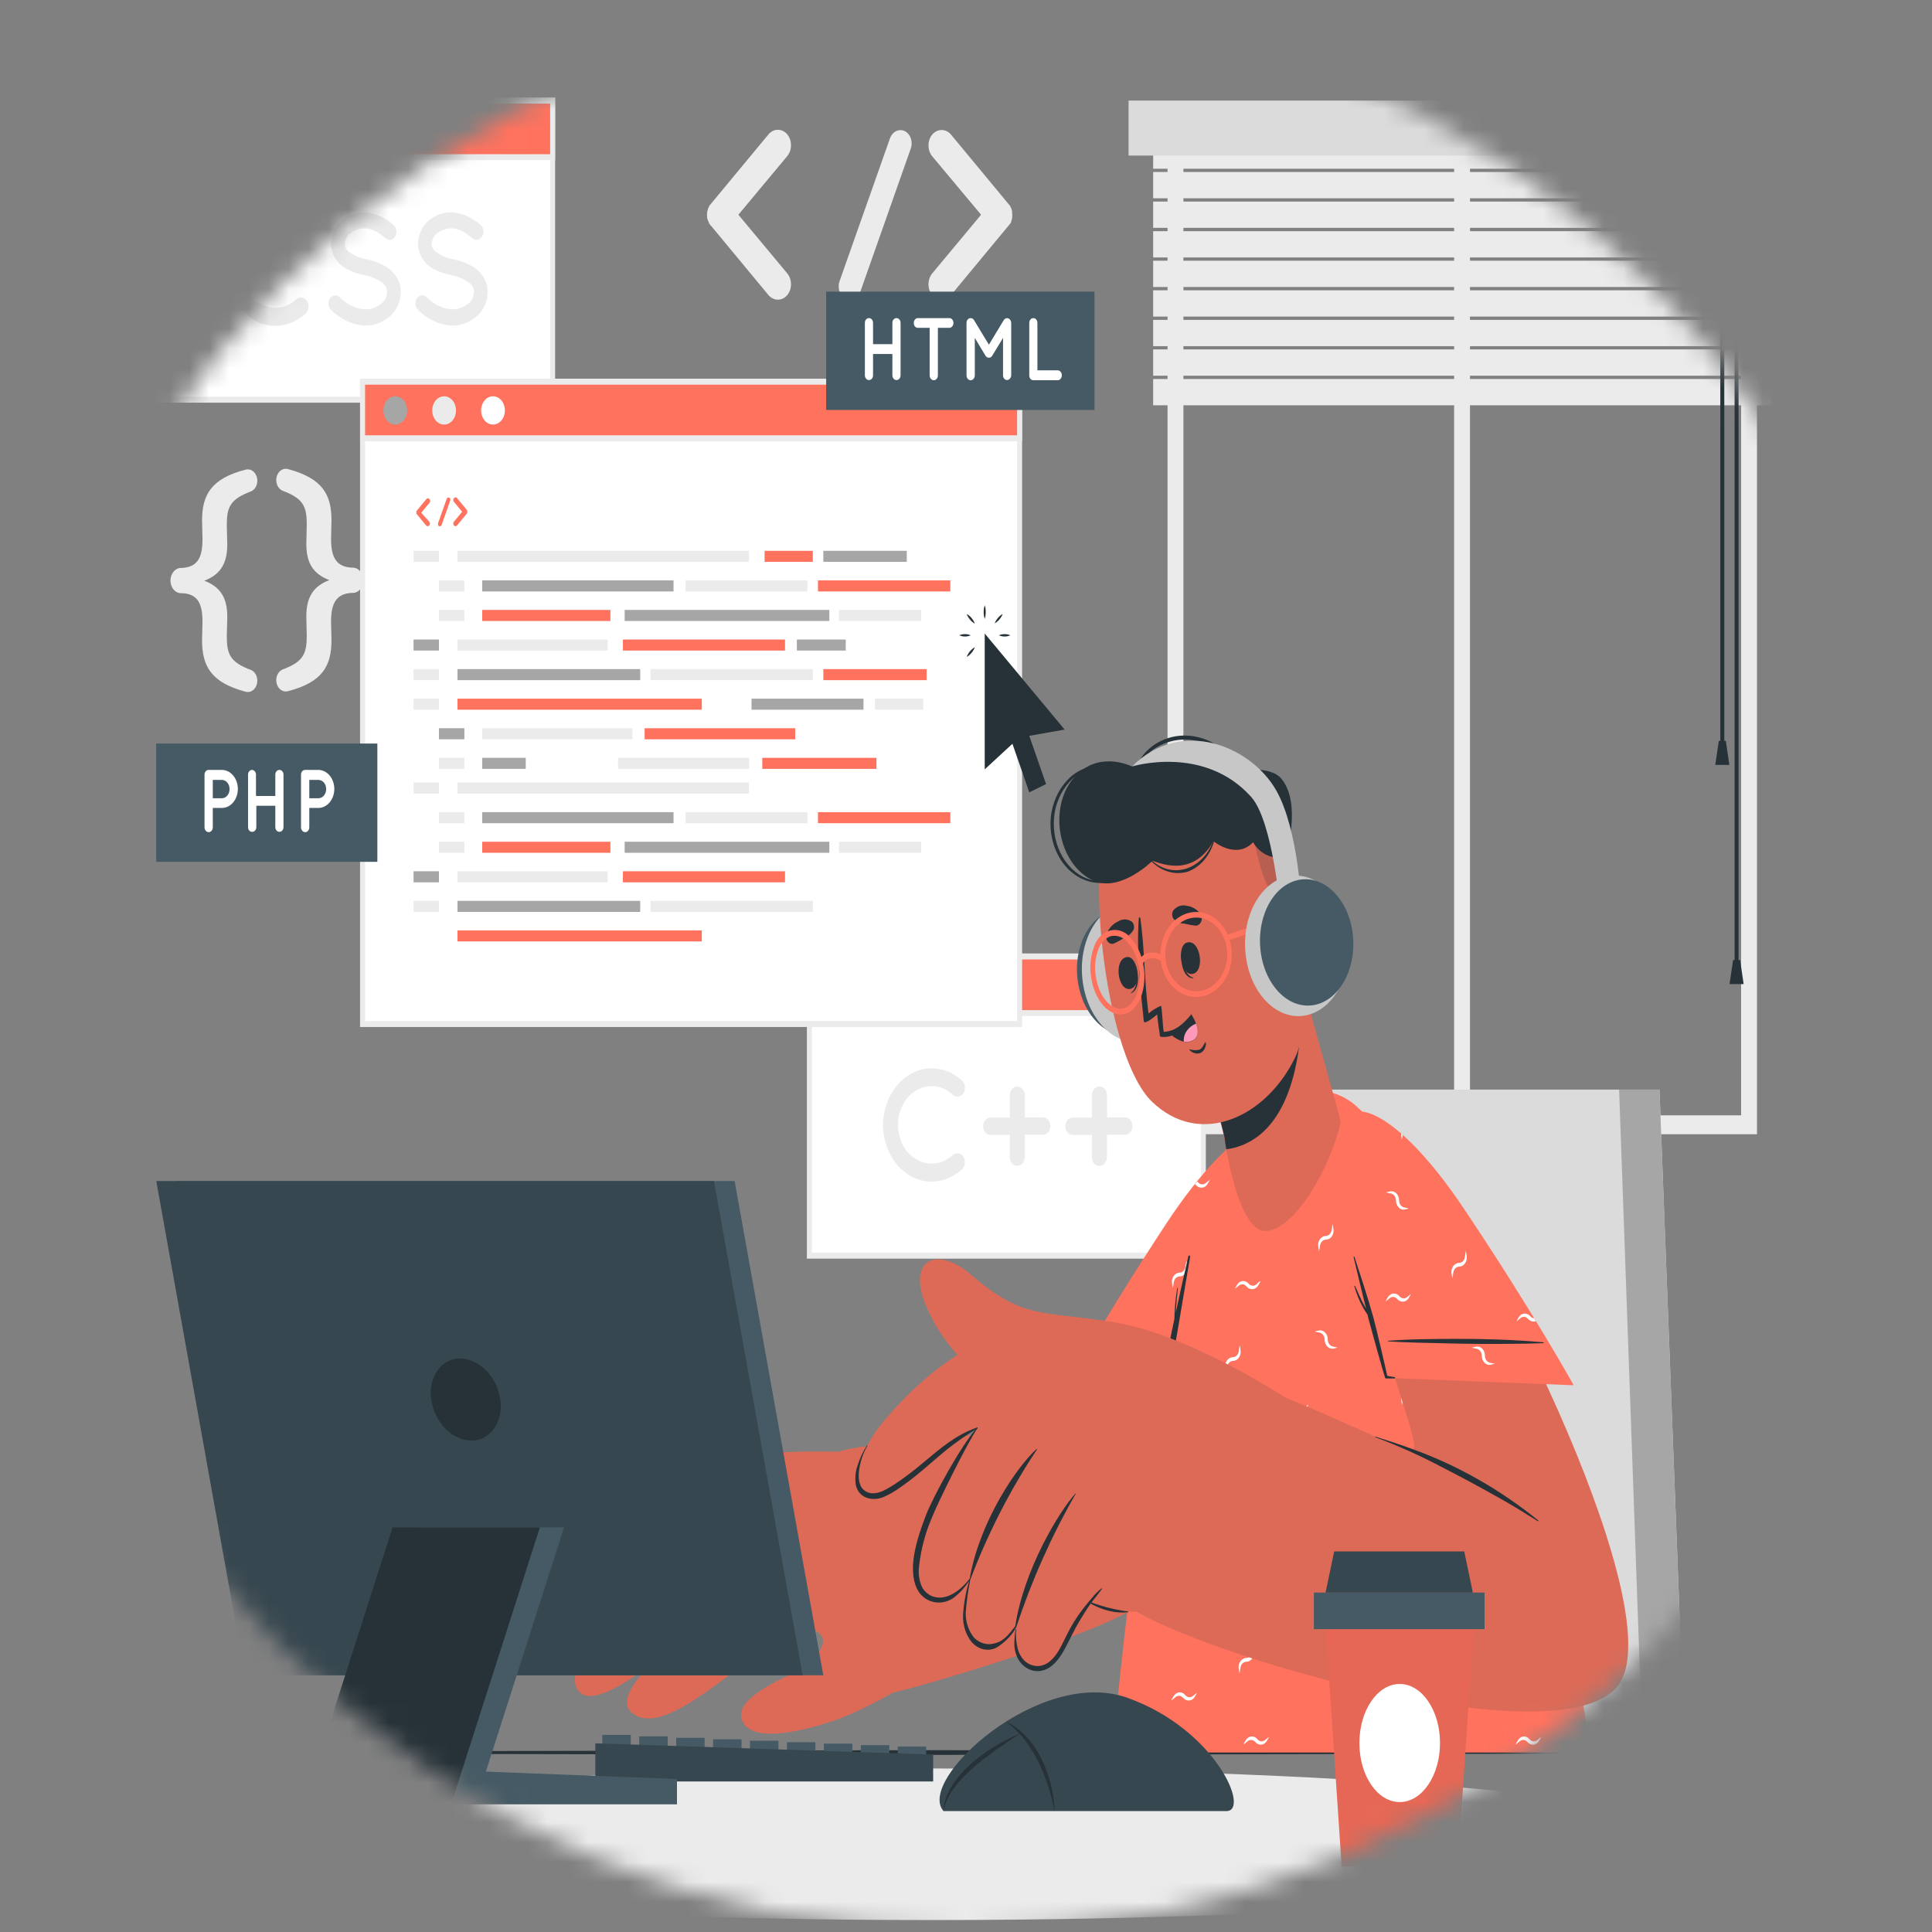 <svg width="97" height="97" viewBox="0 0 97 97" fill="none" xmlns="http://www.w3.org/2000/svg">
<rect x="0" y="0" width="97" height="97" fill="#808080" stroke="none"/>
<mask id="mask0_42_428" style="mask-type:alpha" maskUnits="userSpaceOnUse" x="0" y="0" width="97" height="97">
<circle cx="48.5" cy="48.5" r="48.5" fill="#D9D9D9"/>
</mask>
<g mask="url(#mask0_42_428)">
<path d="M88.213 56.946H58.619V5.235H88.213V56.946ZM59.416 55.998H87.417V6.183H59.416V55.998Z" fill="#EBEBEB"/>
<path d="M73.804 6.432H73.007V56.472H73.804V6.432Z" fill="#EBEBEB"/>
<path d="M88.936 7.152H57.897V8.472H88.936V7.152Z" fill="#EBEBEB"/>
<path d="M88.936 8.635H57.897V9.955H88.936V8.635Z" fill="#EBEBEB"/>
<path d="M88.936 10.12H57.897V11.44H88.936V10.12Z" fill="#EBEBEB"/>
<path d="M88.936 11.606H57.897V12.926H88.936V11.606Z" fill="#EBEBEB"/>
<path d="M88.936 13.089H57.897V14.409H88.936V13.089Z" fill="#EBEBEB"/>
<path d="M88.936 14.575H57.897V15.894H88.936V14.575Z" fill="#EBEBEB"/>
<path d="M88.936 16.06H57.897V17.38H88.936V16.06Z" fill="#EBEBEB"/>
<path d="M88.936 17.543H57.897V18.863H88.936V17.543Z" fill="#EBEBEB"/>
<path d="M88.936 19.029H57.897V20.348H88.936V19.029Z" fill="#EBEBEB"/>
<path d="M86.572 6.884H86.372V37.302H86.572V6.884Z" fill="#263238"/>
<path d="M86.824 38.404H86.118L86.297 37.196H86.649L86.824 38.404Z" fill="#263238"/>
<path d="M87.288 6.884H87.089V48.518H87.288V6.884Z" fill="#263238"/>
<path d="M87.543 49.407H86.836L87.013 48.199H87.366L87.543 49.407Z" fill="#263238"/>
<path d="M90.17 5.05H56.661V7.81H90.17V5.05Z" fill="#DBDBDB"/>
<path d="M10.145 32.152C10.145 31.953 10.167 31.424 10.167 31.204C10.167 30.24 9.878 29.806 9.124 29.782C9.051 29.788 8.979 29.775 8.91 29.746C8.842 29.716 8.779 29.671 8.726 29.611C8.673 29.552 8.631 29.48 8.602 29.401C8.573 29.321 8.558 29.235 8.558 29.149C8.558 29.062 8.573 28.976 8.602 28.897C8.631 28.817 8.673 28.746 8.726 28.686C8.779 28.627 8.842 28.581 8.91 28.552C8.979 28.522 9.051 28.51 9.124 28.515C9.878 28.477 10.167 28.053 10.167 27.077C10.167 26.84 10.145 26.323 10.145 26.129C10.145 24.85 10.601 24.03 12.32 23.582C12.438 23.546 12.563 23.565 12.67 23.634C12.777 23.704 12.858 23.819 12.896 23.957C12.934 24.095 12.926 24.245 12.875 24.376C12.824 24.508 12.732 24.611 12.619 24.665C11.542 25.061 11.387 25.471 11.387 26.369C11.387 26.631 11.411 27.067 11.411 27.345C11.411 28.375 10.989 28.878 10.257 29.155C10.999 29.444 11.411 29.934 11.411 30.962C11.411 31.242 11.387 31.673 11.387 31.941C11.387 32.839 11.542 33.249 12.619 33.644C12.732 33.698 12.824 33.802 12.875 33.933C12.926 34.065 12.934 34.214 12.896 34.352C12.858 34.49 12.777 34.605 12.67 34.675C12.563 34.745 12.438 34.763 12.32 34.727C10.599 34.265 10.145 33.443 10.145 32.152Z" fill="#EBEBEB"/>
<path d="M16.643 26.115C16.643 26.314 16.622 26.842 16.622 27.062C16.622 28.039 16.922 28.463 17.676 28.501C17.749 28.495 17.822 28.508 17.89 28.537C17.959 28.567 18.021 28.613 18.074 28.672C18.128 28.731 18.17 28.803 18.199 28.883C18.227 28.962 18.242 29.048 18.242 29.134C18.242 29.221 18.227 29.307 18.199 29.386C18.17 29.466 18.128 29.538 18.074 29.597C18.021 29.656 17.959 29.702 17.89 29.732C17.822 29.761 17.749 29.773 17.676 29.768C16.922 29.797 16.622 30.242 16.622 31.19C16.622 31.415 16.643 31.943 16.643 32.137C16.643 33.431 16.19 34.251 14.47 34.699C14.351 34.736 14.225 34.718 14.118 34.647C14.01 34.577 13.929 34.46 13.892 34.321C13.855 34.182 13.864 34.031 13.918 33.899C13.972 33.768 14.066 33.666 14.181 33.616C15.246 33.22 15.401 32.81 15.401 31.912C15.401 31.647 15.38 31.213 15.38 30.934C15.38 29.906 15.802 29.403 16.534 29.126C15.79 28.835 15.38 28.347 15.38 27.316C15.38 27.039 15.401 26.605 15.401 26.34C15.401 25.442 15.246 25.032 14.181 24.636C14.066 24.586 13.972 24.484 13.918 24.353C13.864 24.221 13.855 24.071 13.892 23.931C13.929 23.792 14.01 23.675 14.118 23.605C14.225 23.535 14.351 23.516 14.47 23.554C16.19 24.016 16.643 24.835 16.643 26.115Z" fill="#EBEBEB"/>
<path d="M39.52 13.719C39.612 13.827 39.675 13.965 39.701 14.115C39.727 14.265 39.715 14.421 39.666 14.563C39.618 14.706 39.535 14.827 39.428 14.913C39.321 14.999 39.195 15.045 39.066 15.046C38.89 15.048 38.72 14.969 38.591 14.826L35.689 11.322C35.657 11.322 35.647 11.284 35.637 11.248C35.627 11.238 35.617 11.229 35.605 11.222C35.591 11.192 35.581 11.159 35.575 11.125C35.567 11.12 35.56 11.113 35.555 11.104C35.549 11.096 35.545 11.086 35.544 11.075C35.534 11.052 35.534 11.014 35.524 11.002C35.514 10.99 35.504 10.952 35.504 10.94V10.855C35.504 10.829 35.492 10.817 35.492 10.781C35.492 10.746 35.504 10.732 35.504 10.72V10.632C35.504 10.608 35.524 10.597 35.524 10.585C35.524 10.573 35.534 10.523 35.544 10.485C35.553 10.447 35.556 10.485 35.556 10.462C35.57 10.423 35.586 10.386 35.605 10.35C35.605 10.347 35.606 10.344 35.607 10.341C35.608 10.338 35.61 10.335 35.612 10.333C35.614 10.33 35.616 10.329 35.619 10.328C35.622 10.327 35.624 10.326 35.627 10.326C35.641 10.291 35.662 10.261 35.689 10.239L38.591 6.737C38.716 6.595 38.882 6.515 39.056 6.515C39.229 6.515 39.395 6.595 39.52 6.737C39.581 6.81 39.63 6.896 39.663 6.991C39.696 7.086 39.713 7.188 39.713 7.29C39.713 7.393 39.696 7.495 39.663 7.59C39.63 7.685 39.581 7.771 39.52 7.844L37.072 10.781L39.52 13.719Z" fill="#EBEBEB"/>
<path d="M42.153 14.113L44.683 6.946C44.743 6.779 44.857 6.648 44.998 6.581C45.139 6.514 45.297 6.517 45.437 6.588C45.573 6.659 45.679 6.79 45.733 6.954C45.787 7.118 45.785 7.301 45.726 7.462L43.196 14.641C43.151 14.762 43.077 14.865 42.983 14.937C42.89 15.009 42.78 15.047 42.669 15.046C42.6 15.047 42.532 15.03 42.47 14.996C42.399 14.965 42.335 14.917 42.28 14.854C42.225 14.792 42.182 14.718 42.153 14.635C42.123 14.553 42.108 14.464 42.108 14.374C42.108 14.284 42.123 14.195 42.153 14.113Z" fill="#EBEBEB"/>
<path d="M50.724 11.222C50.724 11.222 50.724 11.236 50.714 11.236C50.691 11.266 50.667 11.295 50.642 11.322L47.74 14.825C47.615 14.968 47.448 15.047 47.275 15.046C47.102 15.047 46.935 14.968 46.811 14.825C46.749 14.753 46.7 14.667 46.667 14.572C46.634 14.477 46.617 14.375 46.617 14.272C46.617 14.169 46.634 14.068 46.667 13.973C46.7 13.877 46.749 13.791 46.811 13.719L49.257 10.781L46.811 7.855C46.749 7.783 46.7 7.697 46.667 7.602C46.634 7.507 46.617 7.405 46.617 7.302C46.617 7.199 46.634 7.097 46.667 7.002C46.7 6.907 46.749 6.821 46.811 6.749C46.936 6.607 47.102 6.527 47.276 6.527C47.449 6.527 47.615 6.607 47.74 6.749L50.642 10.251C50.668 10.277 50.692 10.307 50.714 10.338C50.724 10.338 50.724 10.362 50.724 10.362C50.743 10.398 50.76 10.435 50.776 10.473C50.776 10.473 50.785 10.473 50.785 10.497C50.792 10.536 50.803 10.573 50.817 10.608C50.817 10.62 50.817 10.62 50.817 10.644V10.732C50.817 10.732 50.827 10.779 50.827 10.793C50.827 10.807 50.817 10.841 50.817 10.855V10.935C50.817 10.935 50.817 10.935 50.817 10.959C50.805 10.995 50.794 11.032 50.785 11.07C50.785 11.07 50.776 11.07 50.776 11.108C50.776 11.146 50.748 11.172 50.724 11.222Z" fill="#EBEBEB"/>
<path d="M46.767 96.4C68.921 96.4 86.88 94.696 86.88 92.595C86.88 90.494 68.921 88.79 46.767 88.79C24.613 88.79 6.654 90.494 6.654 92.595C6.654 94.696 24.613 96.4 46.767 96.4Z" fill="#EBEBEB"/>
<path d="M84.591 87.989H60.484L65.291 54.706H83.317L84.591 87.989Z" fill="#DBDBDB"/>
<path d="M84.591 87.989H82.477L81.291 54.706H83.317L84.591 87.989Z" fill="#A6A6A6"/>
<path d="M5.117 87.989L15.531 87.932L25.942 87.911L46.767 87.871L67.592 87.911L78.003 87.932L88.416 87.989L78.003 88.049L67.592 88.067L46.767 88.108L25.942 88.067L15.531 88.049L5.117 87.989Z" fill="#263238"/>
<path d="M27.747 5.05H7.968V20.071H27.747V5.05Z" fill="white"/>
<path d="M27.871 20.218H7.842V4.901H27.871V20.218ZM8.091 19.922H27.622V5.2H8.091V19.922Z" fill="#EBEBEB"/>
<path d="M27.747 5.05H7.968V7.891H27.747V5.05Z" fill="#FF725E"/>
<path d="M27.871 8.04H7.842V4.901H27.871V8.04ZM8.091 7.742H27.622V5.2H8.091V7.742Z" fill="#EBEBEB"/>
<path d="M10.207 6.491C10.207 6.631 10.172 6.769 10.106 6.886C10.04 7.003 9.947 7.094 9.838 7.147C9.729 7.201 9.609 7.215 9.493 7.188C9.377 7.16 9.271 7.093 9.187 6.993C9.104 6.894 9.047 6.767 9.024 6.629C9.001 6.492 9.013 6.349 9.058 6.219C9.103 6.089 9.18 5.978 9.278 5.9C9.376 5.822 9.491 5.78 9.61 5.78C9.768 5.78 9.92 5.855 10.032 5.988C10.144 6.122 10.207 6.302 10.207 6.491Z" fill="#A6A6A6"/>
<path d="M12.659 6.491C12.659 6.631 12.624 6.769 12.558 6.886C12.493 7.003 12.399 7.094 12.29 7.147C12.181 7.201 12.061 7.215 11.945 7.188C11.829 7.16 11.723 7.093 11.639 6.993C11.556 6.894 11.499 6.767 11.476 6.629C11.453 6.492 11.465 6.349 11.51 6.219C11.555 6.089 11.632 5.978 11.73 5.9C11.828 5.822 11.944 5.78 12.062 5.78C12.22 5.78 12.372 5.855 12.484 5.988C12.596 6.122 12.659 6.302 12.659 6.491Z" fill="#EBEBEB"/>
<path d="M15.121 6.491C15.121 6.631 15.086 6.769 15.02 6.886C14.955 7.003 14.861 7.094 14.752 7.147C14.643 7.201 14.523 7.215 14.407 7.188C14.291 7.16 14.185 7.093 14.101 6.993C14.018 6.894 13.961 6.767 13.938 6.629C13.915 6.492 13.927 6.349 13.972 6.219C14.017 6.089 14.094 5.978 14.192 5.9C14.29 5.822 14.406 5.78 14.524 5.78C14.682 5.78 14.834 5.855 14.946 5.988C15.058 6.122 15.121 6.302 15.121 6.491Z" fill="white"/>
<path d="M11.381 13.506C11.395 12.747 11.657 12.024 12.113 11.493C12.569 10.961 13.181 10.664 13.819 10.663C14.375 10.659 14.916 10.877 15.356 11.281C15.42 11.36 15.459 11.464 15.464 11.574C15.469 11.684 15.44 11.792 15.383 11.879C15.326 11.966 15.245 12.025 15.155 12.046C15.064 12.066 14.97 12.048 14.89 11.992C14.587 11.701 14.208 11.547 13.819 11.556C13.375 11.561 12.949 11.764 12.625 12.125C12.471 12.306 12.349 12.521 12.265 12.758C12.181 12.995 12.137 13.249 12.135 13.506C12.135 13.763 12.178 14.017 12.261 14.253C12.345 14.489 12.467 14.704 12.621 14.883C12.944 15.245 13.371 15.45 13.815 15.454C14.204 15.461 14.582 15.307 14.886 15.018C14.968 14.951 15.068 14.923 15.166 14.939C15.264 14.955 15.354 15.015 15.417 15.105C15.475 15.202 15.499 15.32 15.487 15.437C15.475 15.554 15.427 15.661 15.352 15.738C14.912 16.143 14.371 16.36 13.815 16.356C13.176 16.358 12.562 16.059 12.107 15.526C11.651 14.992 11.39 14.267 11.381 13.506Z" fill="#EBEBEB"/>
<path d="M16.564 14.98C16.622 14.896 16.706 14.843 16.797 14.832C16.888 14.822 16.979 14.854 17.049 14.923C17.406 15.284 17.852 15.498 18.319 15.532C18.614 15.539 18.904 15.437 19.149 15.24C19.233 15.18 19.302 15.097 19.352 14.997C19.402 14.898 19.431 14.785 19.436 14.669C19.437 14.58 19.416 14.492 19.376 14.416C19.325 14.321 19.257 14.24 19.177 14.179C18.895 13.991 18.587 13.864 18.267 13.807H18.254C17.959 13.748 17.671 13.644 17.398 13.499C17.146 13.369 16.931 13.155 16.779 12.883C16.678 12.688 16.625 12.463 16.625 12.234C16.632 12.005 16.684 11.782 16.776 11.581C16.869 11.38 16.999 11.208 17.157 11.078C17.494 10.799 17.895 10.653 18.305 10.658C18.831 10.69 19.337 10.911 19.754 11.293C19.829 11.354 19.88 11.446 19.898 11.551C19.915 11.656 19.897 11.765 19.848 11.855C19.824 11.9 19.792 11.939 19.756 11.97C19.719 12 19.677 12.021 19.633 12.033C19.589 12.044 19.544 12.044 19.5 12.034C19.455 12.024 19.413 12.003 19.376 11.973C19.036 11.703 18.711 11.466 18.305 11.466C18.04 11.462 17.78 11.555 17.561 11.734C17.489 11.787 17.428 11.861 17.385 11.948C17.341 12.035 17.315 12.133 17.31 12.234C17.306 12.312 17.323 12.389 17.358 12.454C17.405 12.537 17.466 12.607 17.537 12.66C17.792 12.84 18.074 12.958 18.367 13.009H18.381C18.697 13.074 19.005 13.186 19.299 13.34C19.567 13.481 19.797 13.709 19.961 13.999C20.067 14.2 20.123 14.432 20.122 14.669C20.116 14.914 20.061 15.152 19.961 15.366C19.861 15.579 19.72 15.761 19.549 15.897C19.19 16.198 18.76 16.355 18.321 16.347C17.696 16.313 17.098 16.035 16.619 15.556C16.549 15.487 16.504 15.389 16.494 15.281C16.483 15.174 16.509 15.066 16.564 14.98Z" fill="#EBEBEB"/>
<path d="M20.93 14.98C20.989 14.896 21.073 14.843 21.163 14.832C21.255 14.822 21.345 14.854 21.416 14.923C21.772 15.285 22.217 15.498 22.684 15.532C22.98 15.539 23.27 15.437 23.516 15.24C23.599 15.18 23.668 15.096 23.718 14.997C23.767 14.897 23.796 14.785 23.801 14.669C23.802 14.58 23.781 14.492 23.741 14.416C23.69 14.32 23.622 14.24 23.542 14.179C23.26 13.991 22.952 13.865 22.632 13.807H22.618C22.323 13.747 22.035 13.644 21.761 13.499C21.509 13.369 21.295 13.155 21.143 12.883C21.042 12.688 20.989 12.463 20.99 12.234C20.997 12.005 21.048 11.781 21.14 11.581C21.233 11.38 21.363 11.208 21.522 11.078C21.859 10.799 22.261 10.652 22.672 10.658C23.198 10.691 23.703 10.912 24.121 11.293C24.195 11.354 24.246 11.447 24.264 11.552C24.281 11.657 24.262 11.766 24.213 11.855C24.189 11.9 24.157 11.939 24.12 11.97C24.083 12 24.042 12.021 23.998 12.033C23.954 12.044 23.908 12.044 23.864 12.034C23.82 12.024 23.778 12.003 23.741 11.973C23.402 11.703 23.076 11.466 22.672 11.466C22.407 11.461 22.146 11.555 21.928 11.734C21.855 11.787 21.794 11.86 21.75 11.947C21.706 12.034 21.68 12.133 21.675 12.234C21.672 12.311 21.688 12.388 21.721 12.454C21.769 12.536 21.829 12.606 21.9 12.66C22.155 12.84 22.438 12.958 22.732 13.009H22.744C23.06 13.074 23.368 13.185 23.661 13.34C23.931 13.481 24.161 13.709 24.326 13.999C24.43 14.201 24.485 14.433 24.485 14.669C24.479 14.913 24.424 15.152 24.325 15.366C24.225 15.579 24.085 15.761 23.914 15.897C23.554 16.198 23.124 16.355 22.684 16.347C22.059 16.312 21.462 16.034 20.982 15.556C20.913 15.486 20.869 15.387 20.86 15.28C20.85 15.173 20.875 15.065 20.93 14.98Z" fill="#EBEBEB"/>
<path d="M60.417 48.023H40.637V63.044H60.417V48.023Z" fill="white"/>
<path d="M60.542 63.193H40.511V47.874H60.542V63.193ZM40.762 62.895H60.301V48.172H40.762V62.895Z" fill="#EBEBEB"/>
<path d="M60.417 48.023H40.637V50.864H60.417V48.023Z" fill="#FF725E"/>
<path d="M60.542 51.013H40.511V47.874H60.542V51.013ZM40.762 50.715H60.301V48.172H40.762V50.715Z" fill="#EBEBEB"/>
<path d="M42.878 49.464C42.878 49.604 42.843 49.742 42.777 49.859C42.712 49.975 42.618 50.067 42.509 50.12C42.4 50.174 42.28 50.188 42.164 50.161C42.048 50.133 41.942 50.066 41.859 49.966C41.775 49.867 41.718 49.74 41.695 49.602C41.672 49.465 41.684 49.322 41.729 49.192C41.774 49.062 41.851 48.951 41.949 48.873C42.047 48.795 42.163 48.753 42.281 48.753C42.439 48.753 42.591 48.828 42.703 48.961C42.815 49.094 42.878 49.275 42.878 49.464Z" fill="#A6A6A6"/>
<path d="M45.33 49.464C45.33 49.604 45.295 49.742 45.229 49.859C45.164 49.975 45.07 50.067 44.961 50.12C44.852 50.174 44.732 50.188 44.616 50.161C44.501 50.133 44.394 50.066 44.311 49.966C44.227 49.867 44.17 49.74 44.147 49.602C44.124 49.465 44.136 49.322 44.181 49.192C44.226 49.062 44.303 48.951 44.401 48.873C44.499 48.795 44.615 48.753 44.733 48.753C44.891 48.753 45.043 48.828 45.155 48.961C45.267 49.094 45.33 49.275 45.33 49.464Z" fill="#EBEBEB"/>
<path d="M47.782 49.464C47.782 49.604 47.747 49.742 47.681 49.859C47.616 49.975 47.523 50.067 47.413 50.12C47.304 50.174 47.184 50.188 47.069 50.161C46.953 50.133 46.846 50.066 46.763 49.966C46.679 49.867 46.622 49.74 46.599 49.602C46.576 49.465 46.588 49.322 46.633 49.192C46.678 49.062 46.755 48.951 46.853 48.873C46.952 48.795 47.067 48.753 47.185 48.753C47.343 48.753 47.495 48.828 47.607 48.961C47.719 49.094 47.782 49.275 47.782 49.464Z" fill="white"/>
<path d="M44.331 56.481C44.344 55.722 44.606 54.999 45.062 54.467C45.518 53.935 46.131 53.638 46.769 53.638C47.325 53.633 47.865 53.85 48.306 54.254C48.381 54.331 48.429 54.438 48.441 54.555C48.453 54.672 48.428 54.79 48.371 54.887C48.308 54.977 48.218 55.037 48.12 55.053C48.021 55.069 47.922 55.041 47.84 54.974C47.537 54.68 47.157 54.523 46.767 54.529C46.323 54.533 45.896 54.737 45.573 55.1C45.264 55.464 45.089 55.959 45.087 56.476C45.087 56.733 45.13 56.986 45.213 57.223C45.297 57.459 45.419 57.673 45.573 57.853C45.896 58.215 46.323 58.418 46.767 58.422C47.156 58.429 47.535 58.275 47.838 57.986C47.92 57.919 48.019 57.891 48.118 57.907C48.216 57.923 48.306 57.982 48.369 58.073C48.426 58.169 48.451 58.288 48.439 58.405C48.427 58.522 48.379 58.629 48.303 58.706C47.864 59.11 47.323 59.328 46.767 59.324C46.129 59.326 45.515 59.029 45.059 58.497C44.603 57.965 44.342 57.241 44.331 56.481Z" fill="#EBEBEB"/>
<path d="M50.704 56.979H49.752C49.702 56.983 49.652 56.975 49.604 56.955C49.557 56.936 49.513 56.904 49.476 56.864C49.439 56.823 49.41 56.773 49.39 56.718C49.37 56.663 49.359 56.604 49.359 56.544C49.359 56.484 49.37 56.425 49.39 56.37C49.41 56.315 49.439 56.266 49.476 56.225C49.513 56.184 49.557 56.153 49.604 56.133C49.652 56.113 49.702 56.105 49.752 56.109H50.696V55.003C50.696 54.883 50.736 54.769 50.807 54.685C50.877 54.6 50.974 54.553 51.074 54.553C51.174 54.553 51.27 54.6 51.341 54.685C51.412 54.769 51.452 54.883 51.452 55.003V56.102H52.398C52.49 56.11 52.576 56.16 52.639 56.24C52.702 56.321 52.737 56.427 52.737 56.537C52.737 56.647 52.702 56.753 52.639 56.834C52.576 56.914 52.49 56.964 52.398 56.972H51.452V58.083C51.452 58.202 51.412 58.317 51.341 58.401C51.27 58.486 51.174 58.533 51.074 58.533C50.974 58.533 50.877 58.486 50.807 58.401C50.736 58.317 50.696 58.202 50.696 58.083L50.704 56.979Z" fill="#EBEBEB"/>
<path d="M54.824 56.979H53.88C53.83 56.983 53.78 56.975 53.732 56.955C53.685 56.935 53.641 56.904 53.604 56.863C53.567 56.823 53.538 56.773 53.518 56.718C53.498 56.663 53.487 56.604 53.487 56.544C53.487 56.484 53.498 56.425 53.518 56.37C53.538 56.315 53.567 56.265 53.604 56.225C53.641 56.184 53.685 56.153 53.732 56.133C53.78 56.113 53.83 56.105 53.88 56.109H54.824V55.003C54.823 54.943 54.832 54.884 54.851 54.829C54.87 54.774 54.897 54.724 54.933 54.682C54.968 54.639 55.01 54.606 55.056 54.584C55.102 54.561 55.152 54.55 55.202 54.55C55.303 54.55 55.4 54.598 55.471 54.683C55.542 54.768 55.582 54.883 55.582 55.003V56.102H56.52C56.612 56.11 56.698 56.16 56.761 56.24C56.824 56.321 56.859 56.427 56.859 56.537C56.859 56.647 56.824 56.753 56.761 56.834C56.698 56.914 56.612 56.964 56.52 56.972H55.576V58.083C55.576 58.142 55.566 58.201 55.547 58.256C55.528 58.311 55.5 58.361 55.465 58.403C55.429 58.445 55.388 58.478 55.342 58.501C55.295 58.524 55.246 58.535 55.196 58.535C55.146 58.536 55.096 58.525 55.05 58.502C55.004 58.48 54.962 58.446 54.927 58.404C54.891 58.362 54.864 58.312 54.845 58.257C54.826 58.201 54.817 58.142 54.818 58.083L54.824 56.979Z" fill="#EBEBEB"/>
<path d="M51.191 19.164H18.204V51.411H51.191V19.164Z" fill="white"/>
<path d="M51.317 51.563H18.078V19.017H51.317V51.563ZM18.329 51.264H51.066V19.313H18.329V51.264Z" fill="#EBEBEB"/>
<path d="M51.191 19.164H18.204V22.005H51.191V19.164Z" fill="#FF725E"/>
<path d="M51.317 22.154H18.078V19.017H51.317V22.154ZM18.329 21.855H51.066V19.313H18.329V21.855Z" fill="#EBEBEB"/>
<path d="M20.443 20.607C20.443 20.747 20.408 20.884 20.342 21.001C20.277 21.118 20.183 21.209 20.074 21.263C19.965 21.317 19.845 21.331 19.729 21.304C19.614 21.276 19.507 21.209 19.424 21.109C19.34 21.01 19.283 20.883 19.26 20.745C19.237 20.607 19.249 20.464 19.294 20.334C19.339 20.205 19.416 20.094 19.514 20.015C19.612 19.937 19.728 19.896 19.846 19.896C20.004 19.896 20.156 19.971 20.268 20.104C20.38 20.237 20.443 20.418 20.443 20.607Z" fill="#A6A6A6"/>
<path d="M22.895 20.607C22.895 20.747 22.86 20.884 22.794 21.001C22.729 21.118 22.636 21.209 22.526 21.263C22.417 21.317 22.297 21.331 22.181 21.304C22.066 21.276 21.959 21.209 21.876 21.109C21.792 21.01 21.735 20.883 21.712 20.745C21.689 20.607 21.701 20.464 21.746 20.334C21.791 20.205 21.868 20.094 21.966 20.015C22.064 19.937 22.18 19.896 22.298 19.896C22.456 19.896 22.608 19.971 22.72 20.104C22.832 20.237 22.895 20.418 22.895 20.607Z" fill="#EBEBEB"/>
<path d="M25.349 20.607C25.349 20.747 25.314 20.884 25.248 21.001C25.183 21.118 25.09 21.209 24.98 21.263C24.871 21.317 24.751 21.331 24.636 21.304C24.52 21.276 24.413 21.209 24.33 21.109C24.246 21.01 24.189 20.883 24.166 20.745C24.143 20.607 24.155 20.464 24.2 20.334C24.246 20.205 24.322 20.094 24.42 20.015C24.518 19.937 24.634 19.896 24.752 19.896C24.91 19.896 25.062 19.971 25.174 20.104C25.286 20.237 25.349 20.418 25.349 20.607Z" fill="white"/>
<path d="M22.039 27.655H20.763V28.209H22.039V27.655Z" fill="#EBEBEB"/>
<path d="M37.603 27.655H22.969V28.209H37.603V27.655Z" fill="#EBEBEB"/>
<path d="M40.81 27.655H38.388V28.209H40.81V27.655Z" fill="#FF725E"/>
<path d="M46.353 35.078H43.929V35.632H46.353V35.078Z" fill="#EBEBEB"/>
<path d="M45.527 27.655H41.337V28.209H45.527V27.655Z" fill="#A6A6A6"/>
<path d="M23.315 29.14H22.039V29.695H23.315V29.14Z" fill="#EBEBEB"/>
<path d="M33.816 29.14H24.212V29.695H33.816V29.14Z" fill="#A6A6A6"/>
<path d="M43.353 35.078H37.731V35.632H43.353V35.078Z" fill="#A6A6A6"/>
<path d="M32.142 33.594H22.969V34.149H32.142V33.594Z" fill="#A6A6A6"/>
<path d="M30.647 30.623H24.212V31.178H30.647V30.623Z" fill="#FF725E"/>
<path d="M42.462 32.109H40.008V32.663H42.462V32.109Z" fill="#A6A6A6"/>
<path d="M41.638 30.623H31.362V31.178H41.638V30.623Z" fill="#A6A6A6"/>
<path d="M35.235 35.078H22.969V35.632H35.235V35.078Z" fill="#FF725E"/>
<path d="M47.714 29.14H41.067V29.695H47.714V29.14Z" fill="#FF725E"/>
<path d="M40.539 29.14H34.419V29.695H40.539V29.14Z" fill="#EBEBEB"/>
<path d="M46.252 30.623H42.122V31.178H46.252V30.623Z" fill="#EBEBEB"/>
<path d="M23.315 30.623H22.039V31.178H23.315V30.623Z" fill="#EBEBEB"/>
<path d="M22.039 32.109H20.763V32.663H22.039V32.109Z" fill="#A6A6A6"/>
<path d="M30.508 32.109H22.969V32.663H30.508V32.109Z" fill="#EBEBEB"/>
<path d="M31.752 36.563H24.212V37.118H31.752V36.563Z" fill="#EBEBEB"/>
<path d="M44.004 38.049H38.272V38.603H44.004V38.049Z" fill="#FF725E"/>
<path d="M39.926 36.563H32.365V37.118H39.926V36.563Z" fill="#FF725E"/>
<path d="M37.614 38.049H31.032V38.603H37.614V38.049Z" fill="#EBEBEB"/>
<path d="M26.396 38.049H24.212V38.603H26.396V38.049Z" fill="#A6A6A6"/>
<path d="M40.81 33.594H32.661V34.149H40.81V33.594Z" fill="#EBEBEB"/>
<path d="M46.522 33.594H41.337V34.149H46.522V33.594Z" fill="#FF725E"/>
<path d="M39.413 32.109H31.274V32.663H39.413V32.109Z" fill="#FF725E"/>
<path d="M22.039 33.594H20.763V34.149H22.039V33.594Z" fill="#EBEBEB"/>
<path d="M22.039 35.078H20.763V35.632H22.039V35.078Z" fill="#EBEBEB"/>
<path d="M23.315 36.563H22.039V37.118H23.315V36.563Z" fill="#A6A6A6"/>
<path d="M23.315 38.049H22.039V38.603H23.315V38.049Z" fill="#EBEBEB"/>
<path d="M22.039 39.29H20.763V39.844H22.039V39.29Z" fill="#EBEBEB"/>
<path d="M37.603 39.29H22.969V39.844H37.603V39.29Z" fill="#EBEBEB"/>
<path d="M23.315 40.776H22.039V41.33H23.315V40.776Z" fill="#EBEBEB"/>
<path d="M33.816 40.776H24.212V41.33H33.816V40.776Z" fill="#A6A6A6"/>
<path d="M32.142 45.23H22.969V45.784H32.142V45.23Z" fill="#A6A6A6"/>
<path d="M30.647 42.261H24.212V42.816H30.647V42.261Z" fill="#FF725E"/>
<path d="M41.638 42.261H31.362V42.816H41.638V42.261Z" fill="#A6A6A6"/>
<path d="M35.235 46.713H22.969V47.267H35.235V46.713Z" fill="#FF725E"/>
<path d="M47.714 40.776H41.067V41.33H47.714V40.776Z" fill="#FF725E"/>
<path d="M40.539 40.776H34.419V41.33H40.539V40.776Z" fill="#EBEBEB"/>
<path d="M46.252 42.261H42.122V42.816H46.252V42.261Z" fill="#EBEBEB"/>
<path d="M23.315 42.261H22.039V42.816H23.315V42.261Z" fill="#EBEBEB"/>
<path d="M22.039 43.744H20.763V44.299H22.039V43.744Z" fill="#A6A6A6"/>
<path d="M30.508 43.744H22.969V44.299H30.508V43.744Z" fill="#EBEBEB"/>
<path d="M40.81 45.23H32.661V45.784H40.81V45.23Z" fill="#EBEBEB"/>
<path d="M39.413 43.744H31.274V44.299H39.413V43.744Z" fill="#FF725E"/>
<path d="M22.039 45.23H20.763V45.784H22.039V45.23Z" fill="#EBEBEB"/>
<path d="M21.552 26.195C21.572 26.22 21.584 26.254 21.584 26.289C21.584 26.324 21.572 26.358 21.552 26.383C21.53 26.407 21.502 26.42 21.473 26.42C21.444 26.42 21.415 26.407 21.394 26.383L20.903 25.788C20.902 25.784 20.902 25.78 20.903 25.776C20.902 25.771 20.902 25.765 20.903 25.759C20.902 25.755 20.902 25.75 20.903 25.745V25.731C20.903 25.731 20.903 25.731 20.903 25.717V25.703C20.902 25.697 20.902 25.692 20.903 25.686C20.903 25.686 20.903 25.669 20.903 25.667C20.905 25.661 20.909 25.656 20.915 25.653L21.406 25.058C21.427 25.034 21.456 25.02 21.485 25.02C21.514 25.02 21.542 25.034 21.563 25.058C21.584 25.083 21.596 25.117 21.596 25.152C21.596 25.187 21.584 25.221 21.563 25.245L21.149 25.743L21.552 26.195Z" fill="#FF725E"/>
<path d="M21.997 26.262L22.427 25.046C22.432 25.033 22.439 25.02 22.448 25.009C22.457 24.999 22.468 24.99 22.479 24.985C22.491 24.979 22.503 24.976 22.516 24.976C22.529 24.976 22.541 24.979 22.553 24.985C22.564 24.991 22.575 24.999 22.584 25.01C22.593 25.02 22.6 25.033 22.605 25.047C22.609 25.061 22.612 25.075 22.612 25.09C22.612 25.105 22.609 25.12 22.604 25.134L22.174 26.352C22.167 26.372 22.154 26.39 22.138 26.402C22.122 26.414 22.104 26.421 22.085 26.421C22.074 26.424 22.062 26.424 22.051 26.421C22.038 26.416 22.026 26.407 22.016 26.396C22.006 26.385 21.998 26.371 21.993 26.356C21.988 26.341 21.986 26.325 21.986 26.308C21.987 26.292 21.991 26.276 21.997 26.262Z" fill="#FF725E"/>
<path d="M23.45 25.771C23.447 25.777 23.443 25.782 23.438 25.786L22.947 26.38C22.925 26.404 22.897 26.418 22.867 26.418C22.838 26.418 22.81 26.404 22.79 26.38C22.769 26.355 22.757 26.322 22.757 26.287C22.757 26.252 22.769 26.218 22.79 26.193L23.203 25.693L22.79 25.196C22.769 25.171 22.757 25.137 22.757 25.102C22.757 25.067 22.769 25.034 22.79 25.009C22.811 24.984 22.839 24.971 22.868 24.971C22.898 24.971 22.926 24.984 22.947 25.009L23.438 25.603C23.444 25.606 23.448 25.611 23.45 25.617C23.454 25.623 23.458 25.63 23.46 25.637C23.459 25.643 23.459 25.649 23.46 25.655V25.67V25.698C23.46 25.704 23.46 25.711 23.46 25.717L23.45 25.771Z" fill="#FF725E"/>
<path d="M54.953 14.643H41.479V20.583H54.953V14.643Z" fill="#455A64"/>
<path d="M43.423 18.844V16.209C43.423 16.146 43.444 16.086 43.481 16.042C43.519 15.997 43.569 15.972 43.622 15.972C43.649 15.97 43.676 15.975 43.702 15.986C43.728 15.997 43.751 16.014 43.771 16.037C43.791 16.059 43.806 16.085 43.817 16.115C43.828 16.145 43.833 16.177 43.833 16.209V17.28H44.804V16.209C44.804 16.146 44.825 16.086 44.863 16.042C44.9 15.997 44.951 15.972 45.004 15.972C45.031 15.97 45.058 15.975 45.083 15.986C45.109 15.997 45.132 16.014 45.152 16.037C45.172 16.059 45.188 16.085 45.198 16.115C45.209 16.145 45.215 16.177 45.215 16.209V18.844C45.215 18.876 45.209 18.908 45.198 18.938C45.188 18.968 45.172 18.994 45.152 19.017C45.132 19.039 45.109 19.056 45.083 19.067C45.058 19.078 45.031 19.083 45.004 19.081C44.951 19.081 44.9 19.056 44.863 19.011C44.825 18.967 44.804 18.907 44.804 18.844V17.773H43.833V18.844C43.833 18.876 43.828 18.908 43.817 18.938C43.806 18.968 43.791 18.994 43.771 19.017C43.751 19.039 43.728 19.056 43.702 19.067C43.676 19.078 43.649 19.083 43.622 19.081C43.569 19.081 43.519 19.056 43.481 19.011C43.444 18.967 43.423 18.907 43.423 18.844Z" fill="white"/>
<path d="M47.687 16.46H47.089V18.844C47.089 18.909 47.068 18.972 47.029 19.018C46.99 19.064 46.937 19.09 46.882 19.09C46.828 19.09 46.775 19.064 46.736 19.018C46.697 18.972 46.675 18.909 46.675 18.844V16.46H46.078C46.051 16.46 46.024 16.454 45.999 16.441C45.974 16.428 45.952 16.41 45.933 16.386C45.914 16.363 45.9 16.335 45.891 16.304C45.882 16.274 45.878 16.242 45.879 16.209C45.879 16.146 45.9 16.086 45.938 16.042C45.975 15.997 46.026 15.972 46.078 15.972H47.671C47.723 15.972 47.774 15.997 47.811 16.042C47.849 16.086 47.87 16.146 47.87 16.209C47.87 16.271 47.852 16.33 47.818 16.376C47.784 16.422 47.737 16.452 47.687 16.46Z" fill="white"/>
<path d="M50.77 16.209V18.844C50.766 18.908 50.742 18.968 50.703 19.012C50.664 19.056 50.612 19.08 50.559 19.081C50.506 19.081 50.455 19.056 50.418 19.012C50.38 18.967 50.359 18.907 50.359 18.844V16.965L49.818 17.858C49.799 17.89 49.774 17.916 49.745 17.934C49.716 17.952 49.684 17.961 49.651 17.96C49.617 17.961 49.584 17.951 49.554 17.934C49.524 17.916 49.498 17.89 49.478 17.858L48.942 16.965V18.844C48.942 18.91 48.92 18.973 48.881 19.019C48.842 19.066 48.789 19.092 48.734 19.092C48.679 19.092 48.626 19.066 48.587 19.019C48.548 18.973 48.526 18.91 48.526 18.844V16.209C48.526 16.147 48.547 16.086 48.585 16.042C48.622 15.998 48.673 15.973 48.725 15.973H48.737C48.77 15.972 48.802 15.981 48.831 15.999C48.859 16.017 48.884 16.043 48.903 16.074L49.649 17.306L50.395 16.074C50.414 16.042 50.44 16.016 50.469 15.998C50.499 15.98 50.531 15.971 50.565 15.973C50.617 15.975 50.667 16 50.705 16.044C50.743 16.088 50.766 16.147 50.77 16.209Z" fill="white"/>
<path d="M51.677 18.844V16.209C51.677 16.147 51.698 16.086 51.736 16.042C51.773 15.997 51.823 15.973 51.876 15.973C51.903 15.971 51.93 15.976 51.955 15.987C51.981 15.998 52.004 16.015 52.023 16.038C52.043 16.06 52.059 16.086 52.069 16.116C52.08 16.145 52.085 16.177 52.085 16.209V18.593H53.102C53.158 18.593 53.211 18.619 53.25 18.666C53.289 18.712 53.311 18.776 53.311 18.842C53.311 18.908 53.289 18.971 53.25 19.017C53.211 19.064 53.158 19.09 53.102 19.09H51.876C51.849 19.09 51.823 19.084 51.798 19.071C51.773 19.059 51.751 19.041 51.733 19.018C51.714 18.995 51.7 18.967 51.69 18.938C51.68 18.908 51.676 18.876 51.677 18.844Z" fill="white"/>
<path d="M18.946 37.331H7.842V43.27H18.946V37.331Z" fill="#455A64"/>
<path d="M11.14 40.565H10.684V41.534C10.684 41.599 10.662 41.663 10.623 41.709C10.585 41.755 10.532 41.781 10.476 41.781C10.421 41.781 10.368 41.755 10.329 41.709C10.29 41.663 10.268 41.599 10.268 41.534V38.892C10.268 38.829 10.289 38.769 10.327 38.725C10.364 38.68 10.415 38.655 10.467 38.655H11.14C11.353 38.655 11.557 38.756 11.707 38.935C11.858 39.114 11.942 39.357 11.942 39.61C11.942 39.863 11.858 40.106 11.707 40.285C11.557 40.464 11.353 40.565 11.14 40.565ZM10.684 40.077H11.14C11.243 40.077 11.341 40.028 11.413 39.942C11.486 39.856 11.526 39.739 11.526 39.617C11.526 39.495 11.486 39.378 11.413 39.292C11.341 39.206 11.243 39.157 11.14 39.157H10.684V40.077Z" fill="white"/>
<path d="M12.454 41.534V38.892C12.454 38.829 12.475 38.769 12.512 38.725C12.549 38.68 12.6 38.655 12.653 38.655C12.706 38.655 12.756 38.68 12.793 38.725C12.831 38.769 12.852 38.829 12.852 38.892V39.963H13.823V38.892C13.823 38.829 13.844 38.769 13.881 38.725C13.919 38.68 13.969 38.655 14.022 38.655C14.049 38.653 14.076 38.658 14.102 38.669C14.127 38.68 14.151 38.697 14.171 38.719C14.19 38.742 14.206 38.768 14.217 38.798C14.228 38.828 14.233 38.86 14.233 38.892V41.527C14.233 41.559 14.228 41.591 14.217 41.621C14.206 41.651 14.19 41.677 14.171 41.7C14.151 41.722 14.127 41.739 14.102 41.75C14.076 41.761 14.049 41.766 14.022 41.764C13.969 41.764 13.919 41.739 13.881 41.694C13.844 41.65 13.823 41.59 13.823 41.527V40.456H12.87V41.527C12.87 41.59 12.849 41.65 12.811 41.694C12.774 41.739 12.723 41.764 12.671 41.764C12.644 41.767 12.616 41.763 12.59 41.753C12.565 41.742 12.541 41.726 12.52 41.705C12.5 41.683 12.484 41.657 12.472 41.627C12.461 41.598 12.454 41.566 12.454 41.534Z" fill="white"/>
<path d="M15.991 40.565H15.529V41.534C15.529 41.599 15.507 41.663 15.468 41.709C15.429 41.755 15.376 41.781 15.321 41.781C15.266 41.781 15.213 41.755 15.174 41.709C15.135 41.663 15.113 41.599 15.113 41.534V38.892C15.113 38.829 15.134 38.769 15.171 38.725C15.208 38.68 15.259 38.655 15.312 38.655H15.983C16.195 38.655 16.399 38.756 16.55 38.935C16.7 39.114 16.785 39.357 16.785 39.61C16.785 39.863 16.7 40.106 16.55 40.285C16.399 40.464 16.195 40.565 15.983 40.565H15.991ZM15.529 40.077H15.991C16.093 40.077 16.191 40.028 16.264 39.942C16.336 39.856 16.377 39.739 16.377 39.617C16.377 39.495 16.336 39.378 16.264 39.292C16.191 39.206 16.093 39.157 15.991 39.157H15.529V40.077Z" fill="white"/>
<path d="M51.677 36.945L52.519 39.366L51.677 39.781L50.831 37.343L49.44 38.627V31.806L53.452 36.63L51.677 36.945Z" fill="#263238"/>
<path d="M49.44 31.074C49.405 30.964 49.387 30.848 49.388 30.73C49.386 30.613 49.404 30.496 49.44 30.387C49.476 30.496 49.493 30.613 49.49 30.73C49.492 30.848 49.475 30.964 49.44 31.074Z" fill="#263238"/>
<path d="M48.942 31.311C48.853 31.262 48.772 31.195 48.704 31.112C48.632 31.031 48.575 30.933 48.536 30.825C48.626 30.873 48.707 30.942 48.775 31.026C48.847 31.106 48.904 31.203 48.942 31.311Z" fill="#263238"/>
<path d="M48.737 31.896C48.552 31.978 48.348 31.978 48.162 31.896C48.348 31.817 48.551 31.817 48.737 31.896Z" fill="#263238"/>
<path d="M48.942 32.495C48.904 32.603 48.847 32.7 48.775 32.78C48.707 32.864 48.626 32.933 48.536 32.981C48.575 32.873 48.632 32.775 48.704 32.694C48.772 32.611 48.853 32.544 48.942 32.495Z" fill="#263238"/>
<path d="M50.151 31.896C50.337 31.817 50.541 31.817 50.728 31.896C50.541 31.978 50.337 31.978 50.151 31.896Z" fill="#263238"/>
<path d="M49.935 31.311C49.975 31.204 50.032 31.108 50.103 31.026C50.171 30.941 50.253 30.872 50.344 30.825C50.259 31.035 50.114 31.203 49.935 31.299V31.311Z" fill="#263238"/>
<path d="M64.554 60.315C63.02 68.27 59.913 78.342 57.515 80.375C55.58 82.014 45.423 84.9 44.858 84.973C43.455 85.142 40.678 73.352 42.139 72.874C43.972 72.27 52.674 71.947 53.17 71.343C53.665 70.739 56.85 65.605 60.437 59.689C62.908 55.602 65.506 55.38 64.554 60.315Z" fill="#DD6A57"/>
<path d="M45.981 84.326C45.814 84.426 43.443 85.845 41.976 86.352C40.883 86.729 37.709 87.714 37.241 86.324C36.921 85.376 38.728 84.533 39.996 83.902C40.665 83.573 41.489 82.739 41.291 82.23C40.947 81.334 39.228 82.23 38.097 83.014C35.908 84.528 32.996 87.25 31.66 85.928C31.157 85.43 31.742 84.521 32.6 83.63C31.207 84.668 29.724 85.525 29.145 84.992C28.814 84.691 28.798 84.281 28.983 83.808C28.553 83.974 28.173 83.94 27.909 83.609C27.457 83.045 27.676 82.213 28.171 81.36C28.086 81.349 28.005 81.314 27.934 81.258C27.862 81.202 27.803 81.126 27.761 81.038C26.802 79.299 31.597 74.307 33.257 73.84C38.135 72.459 43.324 72.964 43.324 72.964C45.24 74.786 45.985 84.322 45.981 84.326Z" fill="#DD6A57"/>
<path d="M38.806 78.979C37.644 79.195 36.535 79.703 35.551 80.469C34.313 81.443 33.493 82.58 32.456 83.725C32.453 83.731 32.451 83.739 32.451 83.747C32.452 83.755 32.454 83.762 32.458 83.768C32.463 83.774 32.469 83.778 32.475 83.78C32.482 83.781 32.488 83.78 32.494 83.777C32.988 83.232 35.038 81.185 35.567 80.721C36.523 79.862 37.631 79.275 38.806 79.003C38.824 79.001 38.82 78.977 38.806 78.979Z" fill="#263238"/>
<path d="M37.898 76.515C36.616 76.932 35.311 77.354 34.117 78.076C32.813 78.865 31.794 80.154 30.793 81.393C30.19 82.137 29.602 82.898 29.029 83.675C29.005 83.706 29.041 83.758 29.067 83.725C30.083 82.445 31.132 81.202 32.214 79.996C33.211 78.87 34.384 77.989 35.667 77.404C36.401 77.072 37.154 76.807 37.906 76.541C37.916 76.537 37.912 76.51 37.898 76.515Z" fill="#263238"/>
<path d="M36.529 74.359C35.283 74.665 34.196 74.925 33.091 75.719C31.633 76.771 30.221 78.543 29.728 79.173C29.18 79.868 28.655 80.595 28.136 81.306C28.114 81.334 28.157 81.379 28.179 81.348C29.364 79.759 30.633 78.263 31.979 76.868C32.612 76.193 33.329 75.639 34.105 75.224C34.89 74.856 35.701 74.57 36.529 74.369C36.529 74.369 36.533 74.359 36.529 74.359Z" fill="#263238"/>
<path d="M53.243 70.182L62.598 69.708C62.598 69.708 64.298 64.186 64.923 59.284C65.548 54.382 62.039 56.14 58.566 61.416C55.092 66.692 53.243 70.182 53.243 70.182Z" fill="#FF725E"/>
<path d="M56.307 66.849C56.37 66.828 56.434 66.82 56.506 66.804C56.561 66.789 56.619 66.79 56.674 66.805C56.729 66.821 56.781 66.851 56.825 66.893C56.869 66.935 56.905 66.989 56.93 67.049C56.954 67.11 56.967 67.177 56.967 67.245C56.966 67.305 56.978 67.365 57.002 67.419C57.026 67.472 57.062 67.518 57.105 67.55C57.152 67.587 57.206 67.609 57.262 67.614C57.326 67.628 57.389 67.638 57.461 67.659C57.397 67.68 57.334 67.69 57.262 67.707C57.19 67.724 57.116 67.715 57.049 67.68C56.978 67.644 56.918 67.584 56.876 67.507C56.834 67.43 56.811 67.341 56.81 67.249C56.81 67.189 56.796 67.13 56.771 67.078C56.745 67.026 56.709 66.983 56.665 66.953C56.617 66.919 56.562 66.9 56.506 66.896C56.434 66.882 56.37 66.873 56.307 66.849ZM62.889 60.083C62.946 60.087 63.001 60.108 63.05 60.142C63.093 60.172 63.13 60.215 63.155 60.267C63.18 60.319 63.194 60.378 63.195 60.438C63.196 60.529 63.218 60.619 63.261 60.696C63.303 60.772 63.363 60.832 63.434 60.869C63.501 60.902 63.576 60.911 63.647 60.893C63.711 60.879 63.774 60.869 63.846 60.848C63.782 60.826 63.719 60.817 63.647 60.803C63.591 60.797 63.537 60.776 63.49 60.739C63.447 60.706 63.412 60.66 63.388 60.607C63.364 60.553 63.352 60.494 63.352 60.433C63.35 60.341 63.325 60.252 63.28 60.177C63.236 60.101 63.173 60.043 63.102 60.009C63.033 59.98 62.96 59.975 62.889 59.992C62.825 60.007 62.761 60.016 62.7 60.038C62.763 60.059 62.827 60.068 62.889 60.083ZM63.127 64.425C63.085 64.47 63.033 64.501 62.978 64.518C62.93 64.533 62.879 64.534 62.83 64.519C62.782 64.504 62.737 64.474 62.702 64.432C62.647 64.367 62.578 64.323 62.502 64.304C62.426 64.285 62.348 64.292 62.276 64.326C62.208 64.36 62.151 64.417 62.11 64.489C62.075 64.553 62.035 64.612 62.003 64.681C62.061 64.643 62.11 64.596 62.164 64.553C62.208 64.511 62.259 64.481 62.313 64.466C62.363 64.453 62.415 64.456 62.464 64.474C62.513 64.491 62.557 64.524 62.592 64.567C62.633 64.617 62.682 64.654 62.736 64.677C62.791 64.7 62.849 64.708 62.907 64.701C62.964 64.693 63.019 64.67 63.068 64.634C63.117 64.597 63.159 64.548 63.189 64.489C63.225 64.425 63.265 64.364 63.297 64.295C63.233 64.335 63.183 64.383 63.13 64.425H63.127ZM60.584 59.36C60.54 59.404 60.489 59.436 60.435 59.455C60.386 59.469 60.334 59.469 60.286 59.453C60.237 59.438 60.192 59.408 60.156 59.367L60.106 59.315C60.068 59.36 60.032 59.405 59.997 59.452C60.016 59.466 60.033 59.483 60.048 59.502C60.105 59.565 60.176 59.607 60.252 59.623C60.328 59.639 60.407 59.629 60.478 59.592C60.544 59.555 60.599 59.497 60.638 59.424C60.673 59.36 60.713 59.301 60.745 59.232C60.699 59.267 60.64 59.317 60.586 59.36H60.584ZM59.527 63.532C59.523 63.599 59.507 63.665 59.479 63.724C59.453 63.775 59.417 63.818 59.373 63.849C59.33 63.879 59.281 63.895 59.23 63.897C59.153 63.897 59.077 63.924 59.013 63.974C58.948 64.025 58.897 64.097 58.866 64.181C58.839 64.261 58.832 64.348 58.846 64.432C58.86 64.508 58.866 64.584 58.884 64.669C58.902 64.594 58.91 64.518 58.924 64.432C58.929 64.366 58.947 64.302 58.976 64.245C59.004 64.195 59.042 64.153 59.087 64.125C59.132 64.097 59.182 64.083 59.232 64.084C59.31 64.081 59.385 64.052 59.449 63.999C59.513 63.946 59.562 63.871 59.591 63.786C59.614 63.704 59.619 63.617 59.605 63.532C59.591 63.456 59.583 63.38 59.565 63.295C59.547 63.38 59.541 63.456 59.527 63.532ZM62.206 67.775C62.203 67.843 62.187 67.909 62.158 67.967C62.133 68.019 62.096 68.062 62.053 68.092C62.009 68.123 61.96 68.139 61.909 68.14C61.833 68.141 61.758 68.167 61.693 68.217C61.629 68.267 61.578 68.338 61.547 68.422C61.519 68.502 61.511 68.59 61.525 68.676C61.539 68.751 61.547 68.827 61.565 68.912C61.583 68.837 61.591 68.761 61.603 68.676C61.608 68.609 61.626 68.545 61.657 68.488C61.684 68.438 61.722 68.396 61.767 68.368C61.812 68.34 61.863 68.326 61.913 68.327C61.991 68.324 62.066 68.294 62.129 68.241C62.192 68.188 62.241 68.114 62.27 68.029C62.294 67.947 62.298 67.86 62.284 67.775C62.272 67.7 62.264 67.624 62.246 67.538C62.228 67.624 62.22 67.7 62.206 67.775Z" fill="white"/>
<path d="M62.922 67.292C60.898 67.23 58.868 67.337 56.844 67.491C56.271 67.537 55.699 67.597 55.128 67.671C55.112 67.671 55.11 67.702 55.128 67.702C56.139 67.702 57.151 67.662 58.162 67.626C59.173 67.59 60.192 67.541 61.205 67.472C61.778 67.432 62.349 67.391 62.92 67.337C62.946 67.335 62.948 67.292 62.922 67.292Z" fill="#263238"/>
<path d="M55.869 87.989H79.753C80.015 87.416 76.098 62.504 68.041 55.488C66.25 53.934 63.084 54.934 62.202 56.448C57.775 64.053 55.869 87.989 55.869 87.989Z" fill="#FF725E"/>
<path d="M66.001 66.849C66.065 66.828 66.129 66.82 66.201 66.804C66.256 66.789 66.313 66.79 66.369 66.805C66.424 66.821 66.476 66.85 66.52 66.893C66.564 66.935 66.6 66.989 66.625 67.049C66.649 67.11 66.662 67.177 66.662 67.245C66.661 67.305 66.673 67.365 66.697 67.419C66.721 67.472 66.757 67.518 66.8 67.55C66.847 67.586 66.901 67.608 66.957 67.614C67.02 67.628 67.084 67.638 67.156 67.659C67.092 67.68 67.028 67.69 66.957 67.707C66.885 67.723 66.811 67.714 66.744 67.68C66.673 67.644 66.613 67.584 66.571 67.507C66.528 67.43 66.506 67.341 66.505 67.249C66.505 67.189 66.491 67.13 66.465 67.078C66.44 67.026 66.403 66.983 66.36 66.953C66.311 66.919 66.257 66.899 66.201 66.896C66.129 66.882 66.073 66.873 66.001 66.849ZM69.713 81.886C69.77 81.891 69.824 81.911 69.873 81.945C69.916 81.975 69.953 82.018 69.978 82.069C70.004 82.121 70.017 82.18 70.018 82.239C70.018 82.331 70.041 82.421 70.083 82.498C70.126 82.575 70.186 82.636 70.257 82.673C70.324 82.705 70.398 82.713 70.47 82.697C70.534 82.682 70.597 82.673 70.669 82.651C70.605 82.63 70.541 82.621 70.47 82.604C70.414 82.6 70.36 82.579 70.312 82.543C70.27 82.509 70.235 82.464 70.211 82.411C70.187 82.357 70.175 82.297 70.175 82.237C70.174 82.144 70.15 82.054 70.105 81.979C70.06 81.903 69.997 81.845 69.924 81.813C69.857 81.783 69.784 81.777 69.713 81.796C69.65 81.81 69.586 81.82 69.514 81.841C69.586 81.865 69.656 81.874 69.713 81.889V81.886ZM74.092 67.707C74.148 67.71 74.203 67.729 74.251 67.763C74.295 67.793 74.332 67.837 74.357 67.888C74.382 67.941 74.396 67.999 74.397 68.059C74.397 68.151 74.42 68.241 74.462 68.317C74.505 68.394 74.565 68.454 74.635 68.491C74.703 68.525 74.777 68.534 74.849 68.517C74.912 68.5 74.976 68.491 75.047 68.469C74.984 68.448 74.92 68.439 74.849 68.424C74.793 68.419 74.739 68.397 74.691 68.36C74.648 68.328 74.613 68.283 74.589 68.229C74.565 68.175 74.553 68.115 74.554 68.055C74.554 67.987 74.541 67.921 74.516 67.86C74.492 67.799 74.456 67.745 74.412 67.703C74.367 67.661 74.316 67.631 74.26 67.615C74.205 67.6 74.148 67.6 74.092 67.614C74.028 67.631 73.965 67.638 73.893 67.659C73.969 67.683 74.034 67.692 74.096 67.709L74.092 67.707ZM62.889 60.082C62.945 60.087 63.001 60.108 63.05 60.142C63.093 60.172 63.13 60.215 63.155 60.267C63.18 60.319 63.194 60.378 63.195 60.438C63.196 60.529 63.218 60.619 63.261 60.696C63.303 60.772 63.363 60.832 63.434 60.869C63.501 60.902 63.576 60.911 63.647 60.893C63.711 60.879 63.774 60.869 63.846 60.848C63.782 60.826 63.719 60.817 63.647 60.803C63.591 60.797 63.537 60.775 63.49 60.739C63.447 60.706 63.412 60.66 63.388 60.607C63.364 60.553 63.352 60.494 63.352 60.433C63.35 60.341 63.325 60.252 63.28 60.176C63.236 60.101 63.173 60.043 63.102 60.009C63.033 59.98 62.96 59.975 62.889 59.992C62.825 60.007 62.761 60.016 62.7 60.037C62.763 60.059 62.827 60.068 62.889 60.082ZM69.785 59.912C69.842 59.916 69.897 59.936 69.946 59.969C69.99 59.999 70.026 60.043 70.051 60.094C70.076 60.146 70.09 60.205 70.092 60.265C70.092 60.357 70.114 60.447 70.157 60.524C70.199 60.601 70.26 60.662 70.331 60.698C70.398 60.73 70.472 60.739 70.543 60.722C70.605 60.706 70.669 60.696 70.733 60.677C70.669 60.656 70.605 60.646 70.543 60.63C70.487 60.624 70.433 60.603 70.384 60.568C70.342 60.535 70.307 60.489 70.284 60.436C70.26 60.383 70.248 60.323 70.249 60.263C70.247 60.17 70.222 60.08 70.177 60.005C70.132 59.929 70.07 59.87 69.998 59.836C69.93 59.807 69.856 59.802 69.785 59.819C69.721 59.836 69.658 59.846 69.586 59.867C69.656 59.886 69.723 59.895 69.787 59.912H69.785ZM61.197 73.179C61.254 73.184 61.309 73.203 61.358 73.236C61.401 73.267 61.437 73.311 61.462 73.362C61.487 73.414 61.501 73.473 61.501 73.532C61.502 73.624 61.524 73.715 61.567 73.791C61.609 73.868 61.669 73.929 61.74 73.966C61.808 73.998 61.882 74.006 61.953 73.99C62.017 73.975 62.081 73.966 62.152 73.945C62.089 73.923 62.025 73.914 61.953 73.897C61.897 73.892 61.843 73.871 61.796 73.836C61.753 73.803 61.718 73.757 61.694 73.704C61.67 73.65 61.658 73.591 61.659 73.53C61.658 73.437 61.633 73.347 61.589 73.272C61.544 73.196 61.481 73.138 61.408 73.106C61.34 73.076 61.267 73.07 61.197 73.089C61.133 73.104 61.069 73.113 60.998 73.134C61.072 73.146 61.135 73.156 61.199 73.17L61.197 73.179ZM68.716 86.921C68.773 86.925 68.828 86.945 68.877 86.978C68.921 87.008 68.957 87.052 68.982 87.103C69.008 87.155 69.022 87.214 69.023 87.274C69.024 87.364 69.047 87.451 69.088 87.526C69.13 87.602 69.189 87.661 69.258 87.698C69.325 87.73 69.399 87.738 69.471 87.722C69.534 87.705 69.598 87.696 69.67 87.674C69.606 87.653 69.542 87.646 69.471 87.629C69.415 87.624 69.361 87.602 69.313 87.565C69.271 87.533 69.236 87.488 69.212 87.435C69.188 87.382 69.175 87.322 69.176 87.262C69.176 87.194 69.163 87.127 69.138 87.066C69.114 87.005 69.078 86.951 69.033 86.909C68.989 86.866 68.937 86.836 68.881 86.82C68.826 86.805 68.768 86.805 68.712 86.819C68.649 86.835 68.587 86.845 68.513 86.866C68.593 86.881 68.661 86.89 68.718 86.907L68.716 86.921ZM65.014 79.541C65.071 79.544 65.126 79.564 65.175 79.598C65.219 79.628 65.255 79.671 65.28 79.723C65.305 79.775 65.319 79.834 65.319 79.894C65.319 79.985 65.342 80.075 65.385 80.151C65.427 80.228 65.487 80.288 65.558 80.325C65.625 80.359 65.699 80.368 65.771 80.351C65.834 80.334 65.898 80.325 65.97 80.304C65.906 80.282 65.842 80.273 65.771 80.259C65.715 80.252 65.661 80.231 65.613 80.195C65.569 80.162 65.532 80.115 65.508 80.06C65.484 80.004 65.473 79.942 65.476 79.879C65.476 79.812 65.462 79.745 65.438 79.684C65.413 79.624 65.377 79.57 65.332 79.528C65.288 79.486 65.236 79.456 65.181 79.44C65.125 79.425 65.068 79.424 65.012 79.439C64.949 79.453 64.885 79.463 64.813 79.484C64.889 79.501 64.953 79.51 65.016 79.526L65.014 79.541ZM56.535 87.106C56.48 87.1 56.426 87.078 56.378 87.042C56.335 87.009 56.3 86.964 56.276 86.91C56.252 86.857 56.241 86.797 56.243 86.736C56.24 86.65 56.218 86.566 56.178 86.493C56.138 86.421 56.082 86.363 56.016 86.326C56.016 86.388 56.004 86.445 56 86.501C56.027 86.532 56.048 86.569 56.062 86.61C56.077 86.65 56.084 86.694 56.084 86.738C56.084 86.83 56.107 86.92 56.149 86.996C56.192 87.073 56.252 87.133 56.323 87.17C56.39 87.204 56.464 87.213 56.535 87.196C56.599 87.179 56.663 87.17 56.734 87.148C56.665 87.115 56.601 87.106 56.538 87.091L56.535 87.106ZM58.164 80.882C58.22 80.885 58.276 80.905 58.325 80.939C58.368 80.969 58.404 81.012 58.43 81.064C58.455 81.116 58.469 81.175 58.47 81.235C58.471 81.326 58.493 81.416 58.536 81.493C58.578 81.569 58.638 81.629 58.709 81.666C58.776 81.7 58.85 81.709 58.922 81.692C58.986 81.675 59.047 81.666 59.111 81.645C59.047 81.623 58.986 81.614 58.922 81.6C58.866 81.594 58.812 81.572 58.765 81.536C58.721 81.503 58.686 81.458 58.662 81.405C58.638 81.351 58.626 81.291 58.627 81.23C58.625 81.138 58.6 81.049 58.555 80.974C58.511 80.898 58.449 80.84 58.377 80.806C58.308 80.777 58.234 80.772 58.164 80.789C58.1 80.806 58.036 80.813 57.965 80.834C58.038 80.841 58.112 80.851 58.166 80.868L58.164 80.882ZM68.167 73.364C68.224 73.37 68.279 73.39 68.328 73.423C68.372 73.454 68.408 73.497 68.433 73.549C68.459 73.601 68.473 73.659 68.474 73.72C68.474 73.811 68.497 73.901 68.539 73.977C68.582 74.054 68.642 74.114 68.712 74.151C68.779 74.184 68.853 74.192 68.923 74.174C68.987 74.16 69.051 74.151 69.122 74.129C69.059 74.108 68.995 74.099 68.923 74.084C68.867 74.078 68.813 74.056 68.766 74.02C68.724 73.987 68.689 73.942 68.665 73.888C68.642 73.835 68.63 73.775 68.631 73.715C68.628 73.623 68.603 73.534 68.558 73.458C68.514 73.383 68.452 73.325 68.38 73.291C68.311 73.262 68.238 73.257 68.167 73.274C68.103 73.288 68.04 73.298 67.968 73.319C68.042 73.326 68.105 73.336 68.169 73.35L68.167 73.364ZM76.924 83.471C76.98 83.476 77.035 83.495 77.084 83.528C77.127 83.558 77.163 83.602 77.189 83.654C77.214 83.706 77.228 83.764 77.229 83.824C77.229 83.916 77.252 84.006 77.294 84.083C77.337 84.16 77.397 84.221 77.468 84.258C77.535 84.29 77.609 84.298 77.681 84.281C77.744 84.265 77.808 84.255 77.88 84.234C77.816 84.213 77.752 84.206 77.681 84.189C77.625 84.183 77.571 84.162 77.523 84.125C77.481 84.093 77.446 84.048 77.422 83.995C77.398 83.942 77.385 83.882 77.386 83.822C77.386 83.754 77.374 83.687 77.349 83.626C77.325 83.565 77.289 83.511 77.245 83.469C77.2 83.426 77.148 83.396 77.093 83.38C77.038 83.365 76.98 83.364 76.924 83.379C76.861 83.395 76.797 83.405 76.725 83.426C76.803 83.433 76.867 83.433 76.93 83.457L76.924 83.471ZM73.445 77.311C73.502 77.316 73.557 77.335 73.606 77.368C73.65 77.399 73.686 77.442 73.711 77.494C73.737 77.546 73.751 77.604 73.752 77.664C73.752 77.756 73.775 77.846 73.817 77.923C73.859 78 73.92 78.061 73.991 78.098C74.058 78.13 74.132 78.138 74.204 78.122C74.267 78.105 74.331 78.098 74.403 78.077C74.339 78.055 74.275 78.046 74.204 78.029C74.148 78.025 74.094 78.004 74.046 77.968C74.004 77.934 73.969 77.889 73.945 77.836C73.921 77.782 73.909 77.722 73.909 77.662C73.906 77.57 73.881 77.481 73.837 77.405C73.792 77.33 73.73 77.272 73.658 77.238C73.59 77.209 73.516 77.202 73.445 77.219C73.382 77.236 73.32 77.245 73.256 77.266C73.326 77.273 73.388 77.273 73.451 77.288L73.445 77.311ZM63.123 64.449C63.081 64.493 63.029 64.525 62.974 64.541C62.926 64.557 62.875 64.557 62.826 64.542C62.778 64.527 62.733 64.498 62.698 64.456C62.643 64.391 62.574 64.346 62.498 64.327C62.422 64.308 62.344 64.316 62.272 64.349C62.204 64.384 62.147 64.441 62.106 64.513C62.071 64.577 62.031 64.636 61.999 64.705C62.057 64.667 62.106 64.619 62.16 64.577C62.204 64.534 62.255 64.505 62.309 64.489C62.359 64.477 62.411 64.479 62.46 64.497C62.509 64.515 62.553 64.547 62.588 64.591C62.629 64.64 62.678 64.678 62.732 64.701C62.787 64.724 62.845 64.732 62.903 64.725C62.96 64.717 63.015 64.694 63.064 64.657C63.113 64.621 63.155 64.571 63.185 64.513C63.221 64.449 63.261 64.387 63.293 64.319C63.233 64.335 63.183 64.382 63.13 64.425L63.123 64.449ZM73.421 73.246C73.379 73.29 73.329 73.323 73.274 73.341C73.225 73.355 73.174 73.355 73.125 73.339C73.077 73.324 73.032 73.294 72.996 73.253C72.941 73.189 72.872 73.145 72.796 73.126C72.721 73.108 72.643 73.115 72.572 73.149C72.504 73.182 72.447 73.238 72.406 73.31C72.371 73.374 72.331 73.433 72.299 73.502C72.357 73.464 72.406 73.416 72.46 73.374C72.503 73.331 72.555 73.301 72.609 73.286C72.659 73.273 72.71 73.276 72.759 73.294C72.807 73.312 72.851 73.344 72.886 73.388C72.927 73.437 72.976 73.474 73.031 73.497C73.085 73.519 73.143 73.528 73.2 73.52C73.258 73.513 73.313 73.49 73.362 73.453C73.411 73.417 73.452 73.368 73.483 73.31C73.519 73.246 73.559 73.186 73.591 73.118C73.527 73.151 73.477 73.198 73.421 73.246ZM66.999 56.83C66.956 56.874 66.906 56.906 66.851 56.924C66.802 56.94 66.751 56.94 66.702 56.925C66.653 56.909 66.609 56.879 66.573 56.837C66.518 56.772 66.448 56.728 66.373 56.709C66.297 56.691 66.219 56.699 66.147 56.732C66.08 56.766 66.022 56.822 65.982 56.893C65.946 56.96 65.906 57.019 65.874 57.088C65.932 57.05 65.984 57.002 66.037 56.96C66.08 56.917 66.13 56.887 66.185 56.872C66.234 56.859 66.286 56.862 66.335 56.879C66.383 56.897 66.428 56.928 66.463 56.972C66.503 57.021 66.553 57.059 66.607 57.083C66.662 57.107 66.72 57.115 66.777 57.108C66.835 57.1 66.89 57.078 66.939 57.041C66.989 57.004 67.03 56.955 67.06 56.896C67.096 56.83 67.136 56.77 67.168 56.702C67.104 56.737 67.052 56.782 66.999 56.825V56.83ZM66.869 61.689C66.865 61.755 66.848 61.82 66.82 61.878C66.794 61.93 66.758 61.974 66.714 62.004C66.671 62.034 66.621 62.051 66.571 62.051C66.494 62.052 66.418 62.079 66.354 62.13C66.29 62.18 66.239 62.252 66.209 62.336C66.181 62.416 66.173 62.504 66.187 62.589C66.201 62.665 66.209 62.741 66.226 62.826C66.244 62.75 66.252 62.674 66.264 62.589C66.269 62.522 66.287 62.458 66.318 62.402C66.346 62.351 66.384 62.309 66.429 62.281C66.474 62.252 66.524 62.238 66.575 62.238C66.632 62.238 66.688 62.223 66.739 62.194C66.79 62.164 66.835 62.122 66.87 62.069C66.906 62.016 66.931 61.955 66.944 61.889C66.957 61.823 66.957 61.755 66.945 61.689C66.933 61.613 66.925 61.537 66.907 61.452C66.893 61.537 66.885 61.613 66.869 61.689ZM65.353 75.008C65.349 75.076 65.332 75.142 65.303 75.2C65.277 75.252 65.241 75.295 65.198 75.326C65.154 75.356 65.105 75.372 65.054 75.373C64.977 75.374 64.902 75.401 64.838 75.451C64.773 75.502 64.723 75.574 64.692 75.658C64.665 75.738 64.658 75.826 64.672 75.911C64.684 75.987 64.692 76.063 64.71 76.148C64.728 76.072 64.736 75.996 64.75 75.911C64.752 75.844 64.77 75.78 64.801 75.724C64.829 75.673 64.867 75.632 64.912 75.603C64.957 75.574 65.007 75.56 65.058 75.561C65.135 75.557 65.21 75.527 65.274 75.474C65.337 75.421 65.386 75.347 65.414 75.262C65.439 75.181 65.444 75.093 65.428 75.008C65.416 74.935 65.408 74.859 65.391 74.783C65.376 74.859 65.369 74.935 65.357 75.008H65.353ZM73.294 63.399H73.262C73.185 63.399 73.109 63.426 73.044 63.477C72.98 63.527 72.929 63.599 72.898 63.684C72.871 63.764 72.864 63.852 72.878 63.937C72.89 64.013 72.898 64.089 72.916 64.174C72.934 64.098 72.942 64.022 72.956 63.937C72.96 63.871 72.978 63.806 73.007 63.75C73.035 63.699 73.073 63.658 73.118 63.629C73.163 63.6 73.213 63.586 73.264 63.587C73.299 63.587 73.335 63.579 73.368 63.565L73.294 63.399ZM73.238 84.921C73.235 84.989 73.219 85.055 73.191 85.113C73.165 85.165 73.129 85.208 73.085 85.238C73.042 85.269 72.992 85.285 72.942 85.286C72.865 85.287 72.79 85.314 72.725 85.364C72.661 85.415 72.61 85.486 72.579 85.57C72.552 85.651 72.544 85.739 72.558 85.824C72.572 85.9 72.579 85.975 72.597 86.061C72.615 85.987 72.623 85.912 72.635 85.824C72.64 85.757 72.658 85.693 72.689 85.637C72.716 85.585 72.754 85.543 72.799 85.514C72.844 85.486 72.895 85.471 72.946 85.473C73.023 85.47 73.098 85.44 73.161 85.387C73.225 85.334 73.273 85.26 73.302 85.175C73.326 85.093 73.331 85.006 73.316 84.921C73.304 84.845 73.296 84.77 73.278 84.684C73.264 84.77 73.256 84.855 73.238 84.921ZM76.656 72.838C76.656 72.844 76.656 72.851 76.656 72.857C76.63 72.909 76.594 72.953 76.551 72.983C76.507 73.013 76.457 73.029 76.407 73.03C76.33 73.031 76.255 73.058 76.19 73.108C76.126 73.159 76.076 73.23 76.045 73.314C76.016 73.394 76.009 73.483 76.023 73.568C76.037 73.644 76.045 73.72 76.063 73.805C76.081 73.729 76.088 73.653 76.1 73.568C76.106 73.501 76.124 73.437 76.154 73.381C76.181 73.33 76.219 73.288 76.264 73.259C76.309 73.23 76.36 73.216 76.411 73.217C76.471 73.215 76.529 73.198 76.582 73.165C76.635 73.133 76.681 73.087 76.717 73.03L76.656 72.838ZM59.187 75.487C59.183 75.554 59.167 75.619 59.139 75.677C59.113 75.728 59.077 75.771 59.033 75.802C58.99 75.832 58.941 75.848 58.89 75.85C58.813 75.85 58.737 75.877 58.672 75.927C58.608 75.978 58.557 76.049 58.526 76.134C58.499 76.214 58.492 76.302 58.506 76.387C58.52 76.463 58.526 76.539 58.544 76.624C58.562 76.548 58.57 76.473 58.584 76.387C58.589 76.321 58.606 76.257 58.635 76.2C58.663 76.149 58.701 76.108 58.746 76.079C58.791 76.051 58.841 76.036 58.892 76.037C58.97 76.034 59.045 76.004 59.109 75.951C59.172 75.898 59.222 75.824 59.25 75.738C59.273 75.657 59.278 75.571 59.264 75.487C59.25 75.411 59.242 75.335 59.224 75.25C59.206 75.335 59.201 75.411 59.187 75.487ZM59.607 63.549L59.505 63.944C59.543 63.899 59.572 63.845 59.591 63.785C59.613 63.709 59.618 63.628 59.607 63.549ZM63.189 55.761C63.185 55.829 63.168 55.894 63.139 55.953C63.114 56.005 63.078 56.048 63.034 56.078C62.99 56.108 62.941 56.125 62.891 56.126C62.814 56.126 62.738 56.154 62.674 56.204C62.61 56.255 62.559 56.326 62.528 56.41C62.501 56.49 62.493 56.578 62.507 56.664C62.52 56.739 62.528 56.815 62.546 56.901C62.564 56.825 62.572 56.749 62.584 56.664C62.589 56.597 62.607 56.532 62.638 56.477C62.666 56.426 62.704 56.384 62.749 56.355C62.794 56.327 62.844 56.312 62.895 56.313C62.972 56.31 63.047 56.28 63.11 56.227C63.173 56.174 63.222 56.1 63.251 56.014C63.275 55.933 63.28 55.845 63.265 55.761C63.253 55.688 63.245 55.612 63.227 55.536C63.211 55.612 63.203 55.688 63.191 55.761H63.189ZM62.204 67.775C62.201 67.843 62.185 67.909 62.156 67.967C62.131 68.019 62.094 68.062 62.051 68.092C62.007 68.123 61.958 68.139 61.907 68.14C61.831 68.141 61.756 68.167 61.691 68.217C61.627 68.267 61.576 68.338 61.545 68.422C61.517 68.502 61.509 68.59 61.523 68.675C61.537 68.751 61.545 68.827 61.563 68.912C61.581 68.837 61.589 68.761 61.601 68.675C61.606 68.609 61.624 68.545 61.655 68.488C61.682 68.438 61.72 68.396 61.765 68.368C61.81 68.34 61.861 68.326 61.911 68.327C61.989 68.324 62.064 68.294 62.127 68.241C62.19 68.188 62.239 68.114 62.268 68.029C62.292 67.947 62.296 67.86 62.282 67.775C62.27 67.699 62.262 67.624 62.244 67.538C62.228 67.624 62.22 67.699 62.206 67.775H62.204ZM71.035 69.391C71.031 69.458 71.015 69.523 70.987 69.581C70.962 69.632 70.925 69.675 70.882 69.706C70.838 69.736 70.789 69.752 70.739 69.754C70.661 69.754 70.585 69.781 70.521 69.831C70.456 69.882 70.405 69.953 70.374 70.038C70.347 70.118 70.34 70.206 70.354 70.291C70.368 70.367 70.374 70.443 70.392 70.528C70.41 70.452 70.418 70.377 70.432 70.291C70.437 70.225 70.455 70.161 70.484 70.104C70.511 70.053 70.55 70.012 70.594 69.983C70.639 69.955 70.69 69.94 70.74 69.941C70.818 69.938 70.894 69.908 70.957 69.855C71.021 69.802 71.07 69.728 71.099 69.642C71.122 69.561 71.127 69.475 71.113 69.391C71.099 69.315 71.091 69.239 71.073 69.154C71.049 69.239 71.049 69.315 71.037 69.391H71.035ZM62.875 82.881C62.871 82.948 62.854 83.013 62.825 83.071C62.8 83.123 62.764 83.166 62.72 83.197C62.676 83.227 62.627 83.243 62.576 83.244C62.499 83.244 62.424 83.272 62.36 83.322C62.295 83.373 62.245 83.444 62.214 83.528C62.186 83.608 62.179 83.697 62.194 83.782C62.206 83.857 62.214 83.933 62.232 84.019C62.25 83.943 62.258 83.867 62.27 83.782C62.275 83.715 62.293 83.651 62.323 83.594C62.351 83.544 62.389 83.502 62.434 83.474C62.479 83.445 62.529 83.43 62.58 83.431C62.637 83.431 62.693 83.415 62.744 83.386C62.795 83.357 62.84 83.314 62.876 83.261C62.911 83.209 62.936 83.147 62.949 83.082C62.962 83.016 62.962 82.947 62.95 82.881C62.938 82.805 62.93 82.73 62.913 82.644C62.889 82.723 62.889 82.805 62.877 82.881H62.875ZM69.723 65.221C69.766 65.177 69.816 65.144 69.871 65.126C69.92 65.112 69.971 65.112 70.019 65.128C70.068 65.143 70.113 65.173 70.149 65.214C70.204 65.279 70.273 65.323 70.348 65.342C70.423 65.361 70.501 65.354 70.573 65.321C70.641 65.286 70.698 65.23 70.739 65.157C70.774 65.093 70.814 65.034 70.846 64.965C70.788 65.003 70.739 65.051 70.685 65.093C70.641 65.136 70.59 65.166 70.535 65.181C70.486 65.194 70.434 65.191 70.386 65.173C70.338 65.155 70.294 65.123 70.259 65.079C70.218 65.03 70.169 64.993 70.114 64.97C70.06 64.948 70.002 64.939 69.944 64.947C69.887 64.954 69.832 64.977 69.783 65.014C69.734 65.05 69.692 65.099 69.662 65.157C69.626 65.221 69.586 65.281 69.554 65.349C69.62 65.311 69.67 65.264 69.725 65.221H69.723ZM64.57 70.775C64.613 70.73 64.665 70.699 64.72 70.682C64.768 70.667 64.82 70.666 64.868 70.681C64.917 70.696 64.962 70.726 64.998 70.768C65.053 70.832 65.122 70.877 65.197 70.895C65.272 70.915 65.351 70.907 65.422 70.874C65.49 70.84 65.547 70.783 65.588 70.711C65.623 70.647 65.663 70.588 65.695 70.519C65.637 70.557 65.588 70.604 65.534 70.647C65.49 70.689 65.439 70.719 65.385 70.734C65.335 70.747 65.283 70.744 65.234 70.726C65.186 70.708 65.141 70.676 65.106 70.632C65.065 70.583 65.016 70.546 64.962 70.523C64.907 70.5 64.849 70.492 64.791 70.499C64.734 70.507 64.679 70.529 64.63 70.566C64.581 70.603 64.539 70.652 64.509 70.711C64.473 70.775 64.433 70.836 64.401 70.905C64.469 70.876 64.519 70.817 64.572 70.775H64.57ZM61.081 78.958C61.124 78.914 61.175 78.882 61.229 78.863C61.278 78.849 61.329 78.849 61.377 78.864C61.426 78.88 61.471 78.909 61.507 78.951C61.562 79.016 61.632 79.06 61.707 79.078C61.783 79.097 61.861 79.089 61.933 79.055C62 79.022 62.058 78.966 62.099 78.894C62.134 78.83 62.174 78.768 62.206 78.7C62.148 78.74 62.099 78.785 62.043 78.828C62.001 78.872 61.95 78.902 61.895 78.915C61.846 78.929 61.794 78.927 61.745 78.909C61.696 78.892 61.652 78.86 61.617 78.816C61.56 78.752 61.489 78.71 61.413 78.694C61.337 78.678 61.258 78.689 61.187 78.726C61.121 78.763 61.066 78.821 61.028 78.894C60.992 78.958 60.952 79.017 60.92 79.086C60.98 79.048 61.03 79.001 61.083 78.958H61.081ZM62.592 87.461C62.635 87.417 62.685 87.385 62.739 87.369C62.788 87.353 62.839 87.353 62.888 87.368C62.937 87.383 62.982 87.412 63.018 87.454C63.073 87.519 63.142 87.564 63.218 87.583C63.293 87.602 63.372 87.594 63.444 87.561C63.511 87.526 63.569 87.469 63.609 87.397C63.645 87.333 63.685 87.274 63.717 87.205C63.659 87.243 63.609 87.29 63.553 87.333C63.511 87.376 63.46 87.406 63.406 87.421C63.356 87.433 63.304 87.431 63.256 87.413C63.207 87.395 63.163 87.363 63.127 87.319C63.087 87.27 63.038 87.232 62.983 87.209C62.929 87.186 62.87 87.178 62.813 87.185C62.755 87.193 62.7 87.216 62.651 87.252C62.602 87.289 62.561 87.339 62.53 87.397C62.495 87.461 62.455 87.523 62.423 87.589C62.491 87.549 62.538 87.501 62.592 87.461ZM69.345 78.119C69.388 78.075 69.438 78.042 69.493 78.024C69.541 78.01 69.593 78.01 69.641 78.026C69.69 78.041 69.735 78.071 69.771 78.112C69.826 78.177 69.895 78.221 69.971 78.24C70.047 78.258 70.125 78.25 70.197 78.216C70.264 78.183 70.32 78.127 70.36 78.055C70.396 77.991 70.436 77.93 70.47 77.861C70.412 77.901 70.36 77.946 70.307 77.989C70.264 78.033 70.213 78.064 70.157 78.077C70.108 78.09 70.056 78.088 70.008 78.071C69.959 78.053 69.915 78.021 69.881 77.977C69.824 77.914 69.753 77.872 69.677 77.856C69.601 77.84 69.522 77.851 69.451 77.887C69.384 77.923 69.328 77.982 69.29 78.055C69.254 78.119 69.216 78.178 69.182 78.247C69.24 78.207 69.291 78.159 69.345 78.117V78.119ZM73.993 81.505C74.036 81.461 74.086 81.429 74.14 81.41C74.189 81.395 74.24 81.396 74.289 81.411C74.338 81.427 74.382 81.456 74.419 81.498C74.473 81.562 74.543 81.607 74.618 81.625C74.694 81.644 74.773 81.636 74.844 81.602C74.912 81.569 74.969 81.513 75.01 81.441C75.046 81.377 75.085 81.318 75.117 81.249C75.059 81.287 75.01 81.334 74.954 81.377C74.911 81.419 74.861 81.45 74.807 81.465C74.757 81.477 74.705 81.475 74.656 81.457C74.607 81.439 74.563 81.407 74.528 81.363C74.487 81.314 74.438 81.276 74.384 81.253C74.329 81.23 74.271 81.222 74.214 81.229C74.156 81.237 74.101 81.26 74.052 81.296C74.003 81.333 73.962 81.382 73.931 81.441C73.895 81.505 73.855 81.564 73.823 81.633C73.887 81.593 73.939 81.538 73.993 81.502V81.505ZM66.175 84.073C66.217 84.029 66.268 83.997 66.322 83.978C66.371 83.964 66.422 83.964 66.471 83.979C66.519 83.995 66.564 84.025 66.601 84.066C66.655 84.131 66.725 84.175 66.8 84.193C66.876 84.212 66.955 84.204 67.026 84.17C67.094 84.137 67.151 84.081 67.192 84.009C67.228 83.945 67.265 83.883 67.299 83.815C67.242 83.855 67.19 83.903 67.136 83.945C67.093 83.988 67.042 84.018 66.987 84.033C66.937 84.045 66.886 84.043 66.837 84.025C66.789 84.007 66.745 83.975 66.71 83.931C66.654 83.868 66.583 83.826 66.506 83.809C66.43 83.793 66.351 83.804 66.28 83.841C66.215 83.879 66.16 83.937 66.121 84.009C66.085 84.073 66.045 84.132 66.011 84.201C66.073 84.163 66.121 84.116 66.175 84.073ZM76.258 87.461C76.3 87.417 76.35 87.385 76.405 87.369C76.454 87.353 76.505 87.353 76.554 87.368C76.603 87.383 76.647 87.412 76.684 87.454C76.738 87.519 76.808 87.564 76.883 87.583C76.959 87.602 77.037 87.594 77.109 87.561C77.177 87.526 77.234 87.469 77.275 87.397C77.311 87.333 77.35 87.274 77.382 87.205C77.325 87.243 77.275 87.29 77.219 87.333C77.176 87.376 77.126 87.406 77.072 87.421C77.022 87.433 76.97 87.43 76.921 87.413C76.873 87.395 76.828 87.363 76.793 87.319C76.752 87.27 76.703 87.232 76.649 87.209C76.594 87.186 76.536 87.178 76.478 87.185C76.421 87.193 76.366 87.216 76.317 87.252C76.268 87.289 76.227 87.339 76.196 87.397C76.16 87.461 76.12 87.523 76.088 87.589C76.154 87.549 76.204 87.501 76.258 87.461ZM78.049 78.259C78.001 78.242 77.958 78.211 77.924 78.169C77.883 78.12 77.834 78.082 77.779 78.059C77.725 78.036 77.666 78.028 77.609 78.035C77.552 78.043 77.496 78.066 77.447 78.103C77.398 78.139 77.357 78.189 77.326 78.247C77.291 78.311 77.251 78.37 77.219 78.439C77.277 78.401 77.326 78.354 77.38 78.311C77.423 78.267 77.473 78.235 77.528 78.216C77.576 78.202 77.628 78.202 77.676 78.218C77.725 78.233 77.77 78.263 77.806 78.304C77.879 78.392 77.979 78.442 78.083 78.444L78.049 78.259ZM58.972 85.246C59.015 85.202 59.065 85.17 59.119 85.151C59.168 85.136 59.219 85.137 59.268 85.152C59.316 85.168 59.361 85.197 59.398 85.239C59.452 85.304 59.522 85.349 59.597 85.367C59.673 85.386 59.752 85.379 59.824 85.345C59.891 85.311 59.948 85.254 59.989 85.182C60.025 85.118 60.064 85.059 60.096 84.99C60.038 85.028 59.989 85.075 59.933 85.118C59.89 85.16 59.84 85.191 59.786 85.206C59.736 85.218 59.684 85.215 59.635 85.198C59.587 85.18 59.542 85.147 59.507 85.104C59.467 85.055 59.417 85.017 59.363 84.994C59.308 84.971 59.25 84.963 59.193 84.97C59.135 84.978 59.08 85.001 59.031 85.037C58.982 85.074 58.941 85.123 58.91 85.182C58.874 85.246 58.834 85.307 58.803 85.374C58.876 85.329 58.926 85.286 58.98 85.243L58.972 85.246ZM58.397 70.971C58.438 70.926 58.489 70.893 58.544 70.876C58.593 70.861 58.644 70.861 58.693 70.876C58.742 70.891 58.786 70.922 58.822 70.964C58.877 71.029 58.947 71.073 59.022 71.092C59.098 71.11 59.176 71.102 59.248 71.068C59.315 71.035 59.372 70.979 59.411 70.907C59.447 70.841 59.487 70.782 59.521 70.713C59.463 70.751 59.411 70.798 59.358 70.841C59.316 70.886 59.264 70.916 59.209 70.929C59.159 70.942 59.108 70.939 59.059 70.922C59.011 70.905 58.967 70.873 58.932 70.829C58.875 70.766 58.805 70.724 58.728 70.708C58.652 70.692 58.573 70.703 58.502 70.739C58.436 70.775 58.38 70.833 58.341 70.905C58.305 70.971 58.267 71.031 58.233 71.099C58.299 71.059 58.351 71.012 58.404 70.969L58.397 70.971Z" fill="white"/>
<path d="M59.664 63.075C59.445 64.022 59.233 64.97 59.027 65.918C59.053 65.503 59.091 65.091 59.137 64.679C59.137 64.655 59.109 64.643 59.103 64.679C59.018 65.19 58.971 65.709 58.962 66.23C58.715 67.376 58.484 68.525 58.269 69.678C57.861 71.888 57.497 74.118 57.194 76.352C57.025 77.615 56.894 78.882 56.713 80.142C56.713 80.166 56.74 80.176 56.745 80.142C56.91 79.026 57.131 77.918 57.342 76.809C57.553 75.7 57.74 74.606 57.939 73.504C58.325 71.284 58.735 69.071 59.117 66.853C59.334 65.603 59.535 64.349 59.752 63.101C59.753 63.094 59.754 63.087 59.753 63.08C59.752 63.073 59.75 63.066 59.747 63.06C59.741 63.048 59.731 63.039 59.719 63.035C59.707 63.032 59.695 63.034 59.685 63.042C59.675 63.049 59.667 63.061 59.664 63.075Z" fill="#263238"/>
<path d="M58.731 48.317C58.996 50.042 58.179 51.665 56.908 51.942C55.636 52.219 54.392 51.044 54.121 49.319C53.851 47.594 54.671 45.969 55.942 45.694C57.214 45.419 58.466 46.592 58.731 48.317Z" fill="#455A64"/>
<path d="M59.493 48.262C59.788 50.181 58.88 51.987 57.467 52.29C56.054 52.593 54.667 51.293 54.372 49.373C54.077 47.455 54.985 45.649 56.398 45.346C57.811 45.043 59.199 46.343 59.493 48.262Z" fill="#C7C7C7"/>
<path d="M63.528 61.805C64.969 61.805 66.802 58.64 67.309 56.356C67.343 56.199 65.741 50.828 65.518 49.722C65.472 49.485 60.046 53.081 60.046 53.081C60.046 53.081 61.089 55.23 61.471 57.157C61.507 57.329 62.134 61.812 63.528 61.805Z" fill="#DD6A57"/>
<path d="M62.142 57.576C61.954 57.638 61.761 57.68 61.567 57.701C61.543 57.566 61.523 57.453 61.509 57.365C61.51 57.361 61.51 57.357 61.509 57.353C61.51 57.343 61.51 57.333 61.509 57.322C61.509 57.289 61.499 57.254 61.491 57.218C61.492 57.211 61.492 57.204 61.491 57.197V57.168C61.403 56.738 61.294 56.314 61.165 55.898C60.911 55.094 60.615 54.31 60.277 53.55C60.249 53.487 60.224 53.43 60.2 53.38L60.072 53.1L60.216 53.003L60.415 52.878L60.542 52.795L60.699 52.69L60.844 52.596L60.872 52.577L61.071 52.453L61.115 52.425L61.304 52.302L61.404 52.238L61.71 52.039L61.945 51.887L62.144 51.759L62.825 51.323L63.044 51.181L63.83 50.688L63.999 50.584L64.083 50.501L64.216 50.418L64.503 50.245L64.678 50.141C64.763 50.089 64.843 50.044 64.919 50.001C64.957 49.978 64.994 49.959 65.028 49.94C65.132 49.88 65.227 49.833 65.295 49.798L65.343 49.774C65.41 51.65 65.277 56.576 62.142 57.576Z" fill="#263238"/>
<path d="M63.896 41.42C65.179 43.574 66.055 50.913 65.056 53.029C63.607 56.09 60.269 57.651 57.841 55.316C55.489 53.053 54.491 43.469 55.697 41.422C57.473 38.418 61.997 38.243 63.896 41.42Z" fill="#DD6A57"/>
<path d="M59.306 47.895C59.306 47.874 59.34 47.912 59.342 47.933C59.39 48.428 59.515 48.987 59.911 49.087C59.923 49.087 59.925 49.115 59.911 49.115C59.433 49.125 59.274 48.381 59.306 47.895Z" fill="#263238"/>
<path d="M59.603 47.32C60.263 47.144 60.512 48.741 59.899 48.893C59.286 49.044 59.049 47.469 59.603 47.32Z" fill="#263238"/>
<path d="M57.029 48.483C57.029 48.464 57.001 48.511 57.003 48.532C57.095 49.02 57.129 49.596 56.78 49.843C56.77 49.843 56.78 49.876 56.78 49.871C57.232 49.693 57.18 48.928 57.029 48.483Z" fill="#263238"/>
<path d="M56.581 48.051C55.908 48.139 56.104 49.734 56.728 49.653C57.353 49.573 57.145 47.978 56.581 48.051Z" fill="#263238"/>
<path d="M60.014 46.474C59.83 46.452 59.647 46.418 59.465 46.372C59.266 46.367 59.074 46.284 58.92 46.135C58.879 46.077 58.855 46.005 58.852 45.93C58.849 45.855 58.866 45.78 58.902 45.718C58.989 45.609 59.099 45.53 59.22 45.489C59.342 45.447 59.47 45.444 59.593 45.481C59.85 45.51 60.09 45.652 60.265 45.879C60.303 45.933 60.327 46 60.334 46.07C60.341 46.14 60.331 46.211 60.304 46.274C60.277 46.338 60.236 46.39 60.184 46.426C60.133 46.461 60.074 46.478 60.014 46.474Z" fill="#263238"/>
<path d="M55.94 47.367C56.112 47.284 56.28 47.191 56.444 47.087C56.633 47.017 56.797 46.874 56.912 46.682C56.938 46.614 56.944 46.536 56.929 46.463C56.914 46.39 56.879 46.324 56.83 46.277C56.721 46.201 56.597 46.161 56.471 46.161C56.344 46.161 56.221 46.201 56.112 46.277C55.869 46.389 55.672 46.605 55.558 46.884C55.535 46.948 55.528 47.02 55.539 47.089C55.549 47.158 55.576 47.222 55.617 47.274C55.657 47.325 55.709 47.361 55.767 47.378C55.824 47.394 55.885 47.391 55.94 47.367Z" fill="#263238"/>
<path d="M60.5 52.342C60.421 52.48 60.347 52.66 60.2 52.707C60.045 52.738 59.887 52.73 59.736 52.683C59.733 52.682 59.729 52.682 59.726 52.683C59.723 52.684 59.72 52.687 59.718 52.69C59.717 52.694 59.716 52.698 59.717 52.702C59.718 52.706 59.719 52.709 59.722 52.712C59.796 52.795 59.888 52.853 59.987 52.88C60.087 52.906 60.191 52.899 60.287 52.861C60.367 52.817 60.434 52.745 60.48 52.655C60.526 52.565 60.548 52.461 60.544 52.356C60.546 52.326 60.512 52.323 60.5 52.342Z" fill="#263238"/>
<path d="M59.837 50.975C59.763 51.192 59.651 51.388 59.51 51.551C59.368 51.714 59.2 51.841 59.016 51.923C58.855 51.998 58.687 52.045 58.516 52.063C58.483 52.066 58.45 52.066 58.416 52.063C58.386 52.065 58.355 52.065 58.325 52.063C58.302 52.063 58.28 52.054 58.261 52.038C58.243 52.022 58.23 51.999 58.223 51.973C58.222 51.956 58.222 51.94 58.223 51.923V51.88C58.156 51.504 58.096 50.933 58.096 50.933C57.99 51.027 57.449 51.475 57.427 51.276C57.252 49.618 57.057 47.784 57.176 46.095C57.178 46.084 57.183 46.075 57.19 46.068C57.197 46.062 57.206 46.058 57.215 46.058C57.224 46.058 57.233 46.062 57.24 46.068C57.247 46.075 57.252 46.084 57.254 46.095C57.475 47.677 57.453 49.293 57.662 50.885C57.854 50.722 58.064 50.592 58.287 50.499C58.335 50.499 58.385 51.624 58.426 51.79V51.809C58.972 51.771 59.344 51.489 59.796 50.947C59.818 50.9 59.855 50.925 59.837 50.975Z" fill="#263238"/>
<path d="M58.673 51.828C58.889 52.061 59.151 52.224 59.435 52.302C59.592 52.337 59.753 52.313 59.897 52.233C60.21 52.058 60.162 51.696 60.052 51.402C59.994 51.246 59.92 51.098 59.831 50.963C59.533 51.391 59.127 51.694 58.673 51.828Z" fill="#263238"/>
<path d="M59.435 52.295C59.592 52.33 59.753 52.306 59.897 52.226C60.21 52.051 60.162 51.688 60.052 51.395C59.704 51.518 59.401 51.88 59.435 52.295Z" fill="#FF99BA"/>
<path opacity="0.2" d="M63.665 44.502C64.075 45.121 64.971 46.604 65.275 46.623C64.961 44.232 64.449 42.145 63.649 41.034C63.318 40.575 62.919 40.192 62.473 39.904C62.588 40.534 63.229 43.867 63.665 44.502Z" fill="#263238"/>
<path d="M57.682 43.05C57.93 43.327 58.234 43.524 58.564 43.621C58.895 43.719 59.24 43.714 59.569 43.607C59.905 43.498 60.212 43.288 60.461 42.998C60.71 42.708 60.892 42.346 60.99 41.948C60.99 41.943 60.992 41.938 60.995 41.935C60.998 41.931 61.002 41.929 61.006 41.929C61.01 41.929 61.014 41.931 61.017 41.935C61.02 41.938 61.022 41.943 61.022 41.948C60.948 42.376 60.778 42.771 60.53 43.092C60.282 43.413 59.966 43.647 59.614 43.77C59.263 43.868 58.897 43.853 58.551 43.728C58.206 43.604 57.895 43.373 57.648 43.06C57.65 43.056 57.652 43.053 57.654 43.051C57.657 43.049 57.66 43.047 57.663 43.046C57.666 43.045 57.67 43.045 57.673 43.046C57.676 43.047 57.679 43.048 57.682 43.05Z" fill="#263238"/>
<path d="M59.183 36.945C60.335 36.821 61.462 37.437 61.969 38.314C62.253 38.812 62.386 39.41 62.347 40.01C62.347 40.034 62.306 40.034 62.306 40.01C62.281 39.487 62.138 38.982 61.893 38.547C61.648 38.112 61.309 37.763 60.912 37.537C60.475 37.273 59.993 37.134 59.503 37.13C59.014 37.125 58.53 37.257 58.09 37.513C57.659 37.751 57.314 38.165 57.117 38.679C57.099 38.731 57.009 38.71 57.023 38.658C57.248 37.76 58.14 37.058 59.183 36.945Z" fill="#263238"/>
<path d="M52.788 40.807C52.912 40.105 53.24 39.479 53.715 39.039C54.37 38.425 55.176 38.395 55.974 38.385C55.996 38.385 55.998 38.425 55.974 38.425C55.294 38.437 54.603 38.497 54.02 38.956C53.536 39.332 53.176 39.897 53.003 40.553C52.841 41.225 52.888 41.945 53.135 42.58C53.382 43.214 53.812 43.722 54.348 44.01C54.66 44.166 54.996 44.244 55.335 44.239C55.673 44.235 56.007 44.148 56.317 43.984C56.34 43.972 56.364 44.012 56.338 44.026C55.922 44.27 55.458 44.37 54.996 44.317C54.535 44.263 54.095 44.058 53.726 43.724C53.357 43.389 53.074 42.939 52.908 42.424C52.742 41.909 52.699 41.349 52.786 40.807H52.788Z" fill="#263238"/>
<path d="M64.539 42.989C64.539 42.989 65.388 40.383 64.34 39.103C63.742 38.373 62.041 38.717 62.041 38.717C61.773 38.346 61.447 38.041 61.08 37.82C60.713 37.6 60.313 37.468 59.903 37.433C58.43 37.241 56.822 38.478 56.822 38.478C56.822 38.478 55.367 37.739 54.175 38.786C52.515 40.245 53.056 43.441 54.949 44.235C56.281 44.787 57.857 43.223 57.857 43.223C58.024 43.223 59.825 44.197 60.922 42.233C60.922 42.233 62.063 43.181 62.913 42.287C63.09 42.589 63.342 42.817 63.633 42.943C63.924 43.068 64.24 43.084 64.539 42.989Z" fill="#263238"/>
<path d="M60.17 50.053C59.934 50.071 59.698 50.034 59.475 49.943C59.252 49.852 59.046 49.709 58.869 49.523C58.692 49.337 58.548 49.111 58.445 48.859C58.341 48.606 58.281 48.332 58.267 48.051C58.246 47.654 58.32 47.257 58.479 46.906C58.638 46.555 58.877 46.264 59.168 46.067C59.459 45.869 59.791 45.773 60.126 45.789C60.46 45.804 60.785 45.932 61.062 46.156C61.339 46.38 61.558 46.692 61.693 47.057C61.829 47.422 61.875 47.824 61.828 48.219C61.781 48.614 61.642 48.985 61.427 49.291C61.211 49.596 60.928 49.823 60.61 49.947C60.467 50.004 60.32 50.04 60.17 50.053ZM58.51 48.032C58.529 48.398 58.639 48.748 58.825 49.039C59.011 49.33 59.266 49.549 59.556 49.668C59.847 49.787 60.161 49.8 60.458 49.707C60.755 49.614 61.022 49.417 61.226 49.143C61.429 48.869 61.56 48.529 61.602 48.167C61.643 47.804 61.593 47.435 61.458 47.106C61.324 46.778 61.11 46.504 60.844 46.319C60.579 46.135 60.273 46.049 59.967 46.071C59.838 46.081 59.71 46.11 59.587 46.156C59.258 46.283 58.974 46.536 58.779 46.876C58.584 47.215 58.489 47.622 58.51 48.032Z" fill="#FF725E"/>
<path d="M56.446 50.909C55.723 51.077 54.979 50.274 54.79 49.118C54.696 48.596 54.741 48.053 54.919 47.563C54.986 47.348 55.097 47.157 55.244 47.008C55.391 46.859 55.567 46.758 55.756 46.714C55.945 46.67 56.141 46.684 56.323 46.757C56.506 46.829 56.67 46.956 56.8 47.125C57.12 47.498 57.335 47.98 57.413 48.504C57.592 49.599 57.214 50.636 56.559 50.873C56.522 50.888 56.484 50.9 56.446 50.909ZM55.138 47.684C54.98 48.118 54.94 48.601 55.025 49.063C55.19 50.063 55.807 50.767 56.4 50.629C56.993 50.492 57.342 49.563 57.178 48.561C57.109 48.095 56.92 47.666 56.637 47.334C56.531 47.202 56.399 47.102 56.254 47.043C56.108 46.984 55.953 46.968 55.801 46.995C55.771 47 55.742 47.009 55.713 47.021C55.584 47.078 55.466 47.166 55.367 47.281C55.268 47.395 55.19 47.532 55.138 47.684Z" fill="#FF725E"/>
<path d="M58.367 48.279L58.484 48.03C58.172 47.824 57.489 47.609 57.154 48.267L57.353 48.419C57.662 47.829 58.339 48.263 58.367 48.279Z" fill="#FF725E"/>
<path d="M66.308 46.988L66.497 46.81C66.427 46.706 65.8 45.791 65.257 45.813C64.752 45.834 61.651 46.921 61.519 46.969L61.587 47.244C62.477 46.928 64.873 46.114 65.265 46.097C65.623 46.085 66.139 46.737 66.308 46.988Z" fill="#FF725E"/>
<path d="M64.232 47.554C64.232 47.554 64.966 44.815 65.972 45.052C66.977 45.289 66.835 48.931 65.944 49.75C65.836 49.865 65.709 49.952 65.572 50.007C65.435 50.062 65.29 50.083 65.145 50.069C65.001 50.056 64.86 50.007 64.732 49.927C64.604 49.847 64.491 49.737 64.399 49.603L64.232 47.554Z" fill="#DD6A57"/>
<path d="M65.91 46.094C65.926 46.094 65.936 46.113 65.924 46.125C65.305 46.727 65.138 47.646 65.088 48.551C65.217 48.163 65.458 47.886 65.884 48.054C65.908 48.054 65.898 48.104 65.884 48.106C65.747 48.105 65.614 48.154 65.501 48.247C65.389 48.34 65.304 48.472 65.257 48.625C65.181 48.881 65.128 49.146 65.1 49.416C65.086 49.504 64.963 49.506 64.965 49.416V49.395C64.662 48.322 64.97 46.561 65.91 46.094Z" fill="#263238"/>
<path d="M65.343 45.478C65.343 45.478 65.199 41.643 64.067 39.669C62.805 37.471 59.322 35.999 56.83 38.484C56.83 38.484 60.449 37.364 62.819 40.013C63.908 41.23 64.286 45.727 64.286 45.727L65.343 45.478Z" fill="#C7C7C7"/>
<path d="M65.417 51.002C66.847 50.83 67.873 49.116 67.708 47.175C67.542 45.234 66.249 43.801 64.818 43.974C63.388 44.146 62.362 45.86 62.528 47.801C62.693 49.742 63.987 51.175 65.417 51.002Z" fill="#C7C7C7"/>
<path d="M63.275 47.597C63.424 49.343 64.586 50.632 65.872 50.475C67.158 50.319 68.079 48.779 67.932 47.035C67.785 45.291 66.62 44.002 65.333 44.157C64.045 44.31 63.125 45.853 63.275 47.597Z" fill="#455A64"/>
<path d="M71.107 57.95C74.964 62.869 84.141 81.325 81.166 84.722C78.19 88.12 61.68 83.538 57.043 80.915C55.662 80.133 60.904 69.893 62.526 69.654C63.876 69.455 70.778 73.208 70.977 72.734C71.204 72.201 69.636 68.773 67.976 61.634C66.061 53.416 69.403 55.778 71.107 57.95Z" fill="#DD6A57"/>
<path d="M55.672 66.354C52.32 65.799 51.386 66.269 48.767 64.011C47.048 62.53 45.515 63.2 46.494 65.555C48.1 69.405 52.3 71.204 53.906 71.329L55.672 66.354Z" fill="#DD6A57"/>
<path d="M64.578 70.197C64.578 70.197 60.811 67.706 57.288 66.692C54.85 65.993 49.406 65.171 44.197 71.566C42.961 73.085 42.104 76.288 44.878 74.684C46.849 73.542 47.808 72.111 49.058 71.696C49.058 71.696 48.375 75.928 49.699 77.34C50.857 78.576 52.089 79.713 53.383 80.742C53.595 80.502 53.794 80.248 53.98 79.979C53.98 79.979 55.323 81.163 57.849 80.874L64.578 70.197Z" fill="#DD6A57"/>
<path d="M54.872 66.468C53.707 67.19 51.259 68.773 49.635 70.896C47.832 73.253 44.89 78.375 46.365 79.944C47.448 81.093 48.715 79.254 48.715 79.254C48.715 79.254 47.876 81.675 49.044 82.46C50.109 83.171 51.016 81.683 51.016 81.683C51.016 81.683 50.72 83.256 51.856 83.708C53.224 84.253 53.624 80.865 55.409 79.991C55.809 79.797 54.872 66.468 54.872 66.468Z" fill="#DD6A57"/>
<path d="M52.045 72.748C51.05 73.644 49.205 76.368 48.698 79.19C48.686 79.254 48.719 79.299 48.741 79.245C49.624 76.934 50.74 74.761 52.065 72.772C52.073 72.755 52.057 72.739 52.045 72.748Z" fill="#263238"/>
<path d="M53.994 74.985C53.198 75.864 51.406 78.775 50.972 81.654C50.962 81.718 51 81.761 51.02 81.704C51.8 79.344 52.802 77.096 54.006 75.004C54.022 74.99 54.004 74.975 53.994 74.985Z" fill="#263238"/>
<path d="M49.056 71.67C47.963 72.054 47.253 72.691 46.329 73.454C45.877 73.839 45.407 74.193 44.922 74.516C44.476 74.802 43.821 75.226 43.346 74.786C43.083 74.537 43.087 74.075 43.147 73.724C43.21 73.32 43.346 72.936 43.545 72.599C43.555 72.582 43.531 72.561 43.521 72.578C43.333 72.871 43.18 73.195 43.069 73.54C42.95 73.859 42.916 74.213 42.969 74.556C43.131 75.267 43.841 75.366 44.343 75.169C44.643 75.039 44.932 74.873 45.205 74.674C45.469 74.492 45.726 74.298 45.979 74.094C46.498 73.674 46.998 73.222 47.513 72.798C48.014 72.397 48.536 72.035 49.076 71.715C49.081 71.712 49.085 71.707 49.086 71.7C49.088 71.694 49.087 71.687 49.085 71.681C49.082 71.675 49.078 71.67 49.072 71.668C49.067 71.666 49.061 71.667 49.056 71.67Z" fill="#263238"/>
<path d="M46.767 76.248C47.05 75.506 48.58 72.416 49.078 71.701C49.08 71.697 49.08 71.693 49.08 71.689C49.08 71.685 49.078 71.681 49.075 71.678C49.073 71.675 49.07 71.673 49.066 71.672C49.062 71.672 49.059 71.673 49.056 71.675C48.204 72.637 46.835 75.188 46.516 76.008C46.198 76.828 45.837 77.849 45.837 78.749C45.837 80.109 46.594 80.365 46.874 80.431C47.207 80.504 47.55 80.437 47.846 80.244C48.193 79.99 48.493 79.655 48.727 79.259C48.739 79.24 48.718 79.214 48.704 79.233C48.306 79.768 47.651 80.296 47.032 80.199C46.895 80.184 46.761 80.136 46.64 80.058C46.519 79.98 46.412 79.874 46.325 79.747C46.156 79.42 46.091 79.031 46.142 78.652C46.234 77.814 46.445 77.001 46.767 76.248Z" fill="#263238"/>
<path d="M50.972 81.654C50.813 81.815 50.487 82.379 49.967 82.5C49.783 82.559 49.589 82.565 49.403 82.515C49.216 82.466 49.042 82.363 48.897 82.215C48.629 81.883 48.481 81.439 48.485 80.979C48.528 80.402 48.608 79.83 48.724 79.268C48.724 79.242 48.702 79.23 48.696 79.256C48.505 79.845 48.389 80.465 48.351 81.095C48.344 81.344 48.379 81.593 48.454 81.825C48.53 82.058 48.643 82.271 48.789 82.45C48.946 82.626 49.141 82.746 49.351 82.798C49.562 82.851 49.781 82.832 49.983 82.746C50.182 82.656 50.829 82.166 51.014 81.682C51.02 81.671 50.98 81.647 50.972 81.654Z" fill="#263238"/>
<path d="M55.301 79.747C55.126 79.887 54.964 80.05 54.818 80.233C54.657 80.417 54.501 80.609 54.352 80.803C54.05 81.198 53.783 81.629 53.556 82.09C53.325 82.552 53.112 83.066 52.736 83.386C52.557 83.548 52.34 83.639 52.116 83.646C51.892 83.653 51.671 83.575 51.486 83.424C51.291 83.255 51.15 83.012 51.088 82.734C51.014 82.433 50.989 82.118 51.016 81.806C51.016 81.801 51.015 81.796 51.012 81.792C51.009 81.789 51.005 81.787 51 81.787C50.996 81.787 50.992 81.789 50.989 81.792C50.986 81.796 50.984 81.801 50.984 81.806C50.943 82.083 50.924 82.365 50.929 82.647C50.949 82.903 51.026 83.148 51.152 83.358C51.287 83.563 51.468 83.721 51.673 83.812C51.879 83.904 52.102 83.926 52.318 83.876C52.796 83.772 53.144 83.346 53.405 82.884C53.691 82.37 53.93 81.822 54.239 81.322C54.4 81.059 54.559 80.794 54.736 80.545C54.913 80.296 55.134 80.055 55.313 79.785C55.341 79.763 55.325 79.733 55.301 79.747Z" fill="#263238"/>
<path d="M56.637 80.908C56.013 80.826 55.397 80.674 54.798 80.453C54.778 80.453 54.752 80.51 54.77 80.522C55.06 80.68 55.364 80.799 55.676 80.877C55.99 80.957 56.313 80.981 56.633 80.948C56.649 80.946 56.657 80.91 56.637 80.908Z" fill="#263238"/>
<path d="M77.219 76.326C75.295 74.775 73.186 73.578 70.963 72.772C70.334 72.535 69.7 72.336 69.065 72.13C69.061 72.131 69.059 72.134 69.057 72.137C69.055 72.14 69.054 72.144 69.054 72.148C69.054 72.151 69.055 72.155 69.057 72.159C69.059 72.162 69.061 72.164 69.065 72.165C70.171 72.577 71.257 73.062 72.317 73.62C73.378 74.163 74.427 74.729 75.462 75.317C76.059 75.65 76.624 76.015 77.203 76.371C77.206 76.374 77.209 76.376 77.212 76.377C77.216 76.378 77.219 76.378 77.223 76.377C77.226 76.376 77.229 76.375 77.232 76.372C77.235 76.369 77.237 76.366 77.238 76.362C77.24 76.358 77.24 76.354 77.24 76.35C77.24 76.345 77.238 76.341 77.237 76.338C77.235 76.334 77.232 76.331 77.229 76.329C77.226 76.327 77.222 76.326 77.219 76.326Z" fill="#263238"/>
<path d="M79.01 69.55L69.646 69.18C69.646 69.18 67.902 63.679 67.239 58.784C66.577 53.889 69.944 55.384 73.459 60.625C76.974 65.866 79.01 69.55 79.01 69.55Z" fill="#FF725E"/>
<path d="M70.687 65.093C70.643 65.136 70.592 65.166 70.537 65.181C70.488 65.194 70.436 65.191 70.388 65.173C70.34 65.155 70.296 65.123 70.261 65.079C70.22 65.03 70.171 64.993 70.116 64.97C70.062 64.948 70.004 64.939 69.946 64.947C69.889 64.954 69.834 64.977 69.785 65.014C69.736 65.05 69.695 65.099 69.664 65.157C69.628 65.221 69.588 65.281 69.556 65.349C69.614 65.311 69.664 65.264 69.719 65.221C69.762 65.177 69.812 65.144 69.867 65.126C69.915 65.112 69.967 65.112 70.015 65.128C70.064 65.143 70.109 65.173 70.145 65.214C70.2 65.279 70.269 65.323 70.344 65.342C70.419 65.361 70.498 65.354 70.569 65.321C70.636 65.286 70.694 65.23 70.734 65.157C70.77 65.093 70.81 65.034 70.842 64.965C70.79 65.003 70.74 65.051 70.687 65.093ZM73.636 63.044C73.622 62.968 73.614 62.892 73.597 62.807C73.579 62.883 73.571 62.959 73.559 63.044C73.555 63.111 73.539 63.175 73.511 63.233C73.485 63.285 73.449 63.328 73.406 63.359C73.362 63.389 73.313 63.405 73.262 63.406C73.185 63.407 73.109 63.434 73.044 63.484C72.98 63.535 72.929 63.606 72.898 63.691C72.871 63.771 72.864 63.859 72.878 63.944C72.89 64.02 72.898 64.096 72.916 64.181C72.934 64.105 72.942 64.029 72.956 63.944C72.96 63.878 72.978 63.813 73.007 63.757C73.035 63.706 73.073 63.665 73.118 63.636C73.163 63.608 73.213 63.593 73.264 63.594C73.321 63.593 73.377 63.577 73.428 63.548C73.479 63.518 73.524 63.476 73.559 63.423C73.595 63.371 73.62 63.309 73.633 63.244C73.647 63.178 73.648 63.11 73.636 63.044ZM70.346 56.915C70.344 56.942 70.344 56.969 70.346 56.995C70.36 57.069 70.366 57.145 70.384 57.22C70.402 57.145 70.41 57.069 70.424 56.995C70.406 56.962 70.378 56.938 70.35 56.915H70.346ZM77.02 66.186C76.95 66.184 76.883 66.149 76.835 66.088C76.78 66.024 76.71 65.979 76.635 65.961C76.559 65.942 76.481 65.951 76.409 65.984C76.342 66.018 76.284 66.074 76.244 66.145C76.208 66.212 76.168 66.271 76.136 66.34C76.194 66.302 76.244 66.254 76.299 66.212C76.341 66.167 76.392 66.137 76.447 66.124C76.496 66.111 76.548 66.113 76.597 66.13C76.646 66.148 76.69 66.18 76.725 66.223C76.776 66.28 76.838 66.32 76.905 66.34C76.972 66.359 77.043 66.358 77.109 66.335L77.02 66.186ZM70.539 60.63C70.483 60.624 70.429 60.603 70.38 60.568C70.338 60.535 70.303 60.489 70.279 60.436C70.256 60.383 70.244 60.323 70.245 60.263C70.243 60.17 70.218 60.08 70.173 60.005C70.129 59.929 70.066 59.87 69.994 59.836C69.926 59.807 69.852 59.802 69.781 59.819C69.717 59.836 69.654 59.846 69.582 59.867C69.646 59.886 69.709 59.895 69.781 59.912C69.838 59.916 69.893 59.936 69.942 59.969C69.986 59.999 70.022 60.043 70.047 60.094C70.072 60.146 70.086 60.205 70.088 60.265C70.088 60.357 70.11 60.447 70.153 60.524C70.195 60.601 70.255 60.662 70.326 60.698C70.394 60.731 70.468 60.739 70.539 60.722C70.601 60.706 70.665 60.698 70.728 60.677C70.671 60.656 70.607 60.646 70.545 60.63H70.539ZM74.846 68.427C74.79 68.421 74.736 68.399 74.689 68.363C74.646 68.33 74.611 68.285 74.587 68.231C74.563 68.178 74.551 68.118 74.552 68.057C74.552 67.99 74.539 67.923 74.514 67.862C74.49 67.801 74.454 67.748 74.409 67.705C74.365 67.663 74.314 67.633 74.258 67.618C74.203 67.603 74.145 67.602 74.09 67.617C74.026 67.633 73.963 67.64 73.891 67.662C73.955 67.683 74.019 67.692 74.09 67.709C74.146 67.712 74.201 67.732 74.249 67.766C74.293 67.796 74.329 67.839 74.355 67.891C74.38 67.943 74.394 68.002 74.395 68.062C74.395 68.154 74.418 68.243 74.46 68.32C74.503 68.396 74.563 68.457 74.633 68.493C74.701 68.527 74.775 68.536 74.846 68.519C74.91 68.503 74.974 68.493 75.046 68.472C74.98 68.451 74.916 68.441 74.852 68.427H74.846Z" fill="white"/>
<path d="M70.03 69.142C69.978 69.142 69.65 69.074 69.648 69.074C69.624 68.929 69.091 66.629 68.949 66.129C68.665 65.108 68.328 64.106 68.004 63.103C68.001 63.098 67.997 63.094 67.992 63.092C67.987 63.09 67.982 63.09 67.977 63.092C67.972 63.094 67.967 63.097 67.964 63.103C67.961 63.108 67.96 63.114 67.96 63.12C68.171 63.982 68.37 64.849 68.587 65.712C68.521 65.589 68.458 65.475 68.388 65.342C68.263 65.086 68.151 64.821 68.034 64.56C68.031 64.556 68.027 64.552 68.023 64.551C68.018 64.549 68.013 64.55 68.009 64.552C68.005 64.554 68.001 64.558 67.999 64.563C67.997 64.568 67.997 64.574 67.998 64.579C68.098 64.941 68.236 65.285 68.41 65.605C68.484 65.742 68.566 65.874 68.655 65.999L68.708 66.214C68.842 66.716 69.526 69.206 69.562 69.209H70.014C70.054 69.218 70.054 69.142 70.03 69.142Z" fill="#263238"/>
<path d="M77.492 67.391C75.473 67.212 73.439 67.2 71.413 67.237C70.839 67.247 70.265 67.273 69.692 67.316C69.689 67.317 69.687 67.319 69.685 67.322C69.684 67.325 69.683 67.328 69.683 67.331C69.683 67.334 69.684 67.338 69.685 67.34C69.687 67.343 69.689 67.345 69.692 67.347C70.703 67.41 71.714 67.425 72.727 67.448C73.74 67.472 74.757 67.481 75.772 67.47C76.345 67.47 76.918 67.458 77.492 67.436C77.496 67.435 77.499 67.432 77.501 67.428C77.504 67.424 77.505 67.419 77.505 67.414C77.505 67.409 77.504 67.404 77.501 67.4C77.499 67.396 77.496 67.393 77.492 67.391Z" fill="#263238"/>
<path d="M45.071 88.802H46.5V87.691H45.071V88.802Z" fill="#455A64"/>
<path d="M43.218 88.728H44.647V87.617H43.218V88.728Z" fill="#455A64"/>
<path d="M41.363 88.655H42.792V87.544H41.363V88.655Z" fill="#455A64"/>
<path d="M39.51 88.582H40.939V87.47H39.51V88.582Z" fill="#455A64"/>
<path d="M37.655 88.508H39.084V87.397H37.655V88.508Z" fill="#455A64"/>
<path d="M35.802 88.435H37.231V87.323H35.802V88.435Z" fill="#455A64"/>
<path d="M33.947 88.361H35.376V87.25H33.947V88.361Z" fill="#455A64"/>
<path d="M32.094 88.288H33.523V87.177H32.094V88.288Z" fill="#455A64"/>
<path d="M30.239 88.214H31.668V87.103H30.239V88.214Z" fill="#455A64"/>
<path d="M29.889 89.442H46.851V88.091L29.889 87.527V89.442Z" fill="#37474F"/>
<path d="M13.335 84.111H41.335L36.883 59.296H8.881L13.335 84.111Z" fill="#455A64"/>
<path d="M12.299 84.111H40.3L35.846 59.296H7.846L12.299 84.111Z" fill="#37474F"/>
<path d="M21.653 70.265C21.738 70.83 21.984 71.343 22.35 71.719C22.715 72.094 23.177 72.308 23.659 72.326C23.877 72.335 24.093 72.284 24.292 72.178C24.491 72.073 24.667 71.915 24.808 71.716C24.948 71.518 25.048 71.284 25.102 71.033C25.155 70.782 25.16 70.519 25.116 70.265C25.03 69.701 24.784 69.188 24.419 68.813C24.054 68.438 23.592 68.223 23.11 68.204C22.892 68.196 22.676 68.246 22.477 68.352C22.278 68.458 22.102 68.616 21.962 68.814C21.821 69.013 21.721 69.246 21.667 69.498C21.614 69.749 21.609 70.011 21.653 70.265Z" fill="#263238"/>
<path d="M20.218 90.591H33.989V89.318L20.218 88.788V90.591Z" fill="#455A64"/>
<path d="M16.474 90.588H23.868L28.321 76.686H20.927L16.474 90.588Z" fill="#455A64"/>
<path d="M15.256 90.588H22.65L27.105 76.686H19.71L15.256 90.588Z" fill="#263238"/>
<path d="M47.374 90.929H61.573C62.785 90.929 61.032 86.824 56.609 85.243C52.187 83.663 45.971 89.389 47.374 90.929Z" fill="#37474F"/>
<path d="M52.947 90.93C52.857 90.482 52.742 90.042 52.603 89.612C52.465 89.188 52.296 88.779 52.099 88.39C51.905 87.999 51.674 87.636 51.41 87.309L51.211 87.073L50.99 86.852C50.851 86.691 50.678 86.587 50.525 86.44C50.89 86.616 51.227 86.867 51.52 87.181C51.816 87.497 52.07 87.864 52.272 88.271C52.474 88.676 52.635 89.108 52.752 89.558C52.867 90.003 52.932 90.464 52.947 90.93Z" fill="#263238"/>
<path d="M51.263 87.022C51.064 87.146 50.875 87.259 50.684 87.394C50.493 87.529 50.3 87.648 50.113 87.781C49.739 88.048 49.366 88.318 49.014 88.622C48.656 88.914 48.323 89.246 48.019 89.614C47.868 89.798 47.735 90 47.621 90.219C47.502 90.436 47.416 90.677 47.366 90.929C47.379 90.663 47.436 90.403 47.535 90.164C47.636 89.925 47.759 89.7 47.901 89.493C48.193 89.088 48.527 88.73 48.897 88.427C49.624 87.826 50.42 87.353 51.261 87.022H51.263Z" fill="#263238"/>
<path d="M74.032 81.095L73.189 93.708H67.361L66.517 81.095H74.032Z" fill="#FF725E"/>
<path opacity="0.1" d="M74.032 81.095L73.189 93.708H67.361L66.517 81.095H74.032Z" fill="black"/>
<path d="M74.534 79.958H65.966V81.796H74.534V79.958Z" fill="#455A64"/>
<path d="M73.947 79.958H66.553L66.985 77.892H73.515L73.947 79.958Z" fill="#37474F"/>
<path d="M72.299 87.513C72.299 89.15 71.393 90.477 70.275 90.477C69.156 90.477 68.251 89.15 68.251 87.513C68.251 85.876 69.158 84.547 70.275 84.547C71.391 84.547 72.299 85.876 72.299 87.513Z" fill="white"/>
</g>
</svg>
